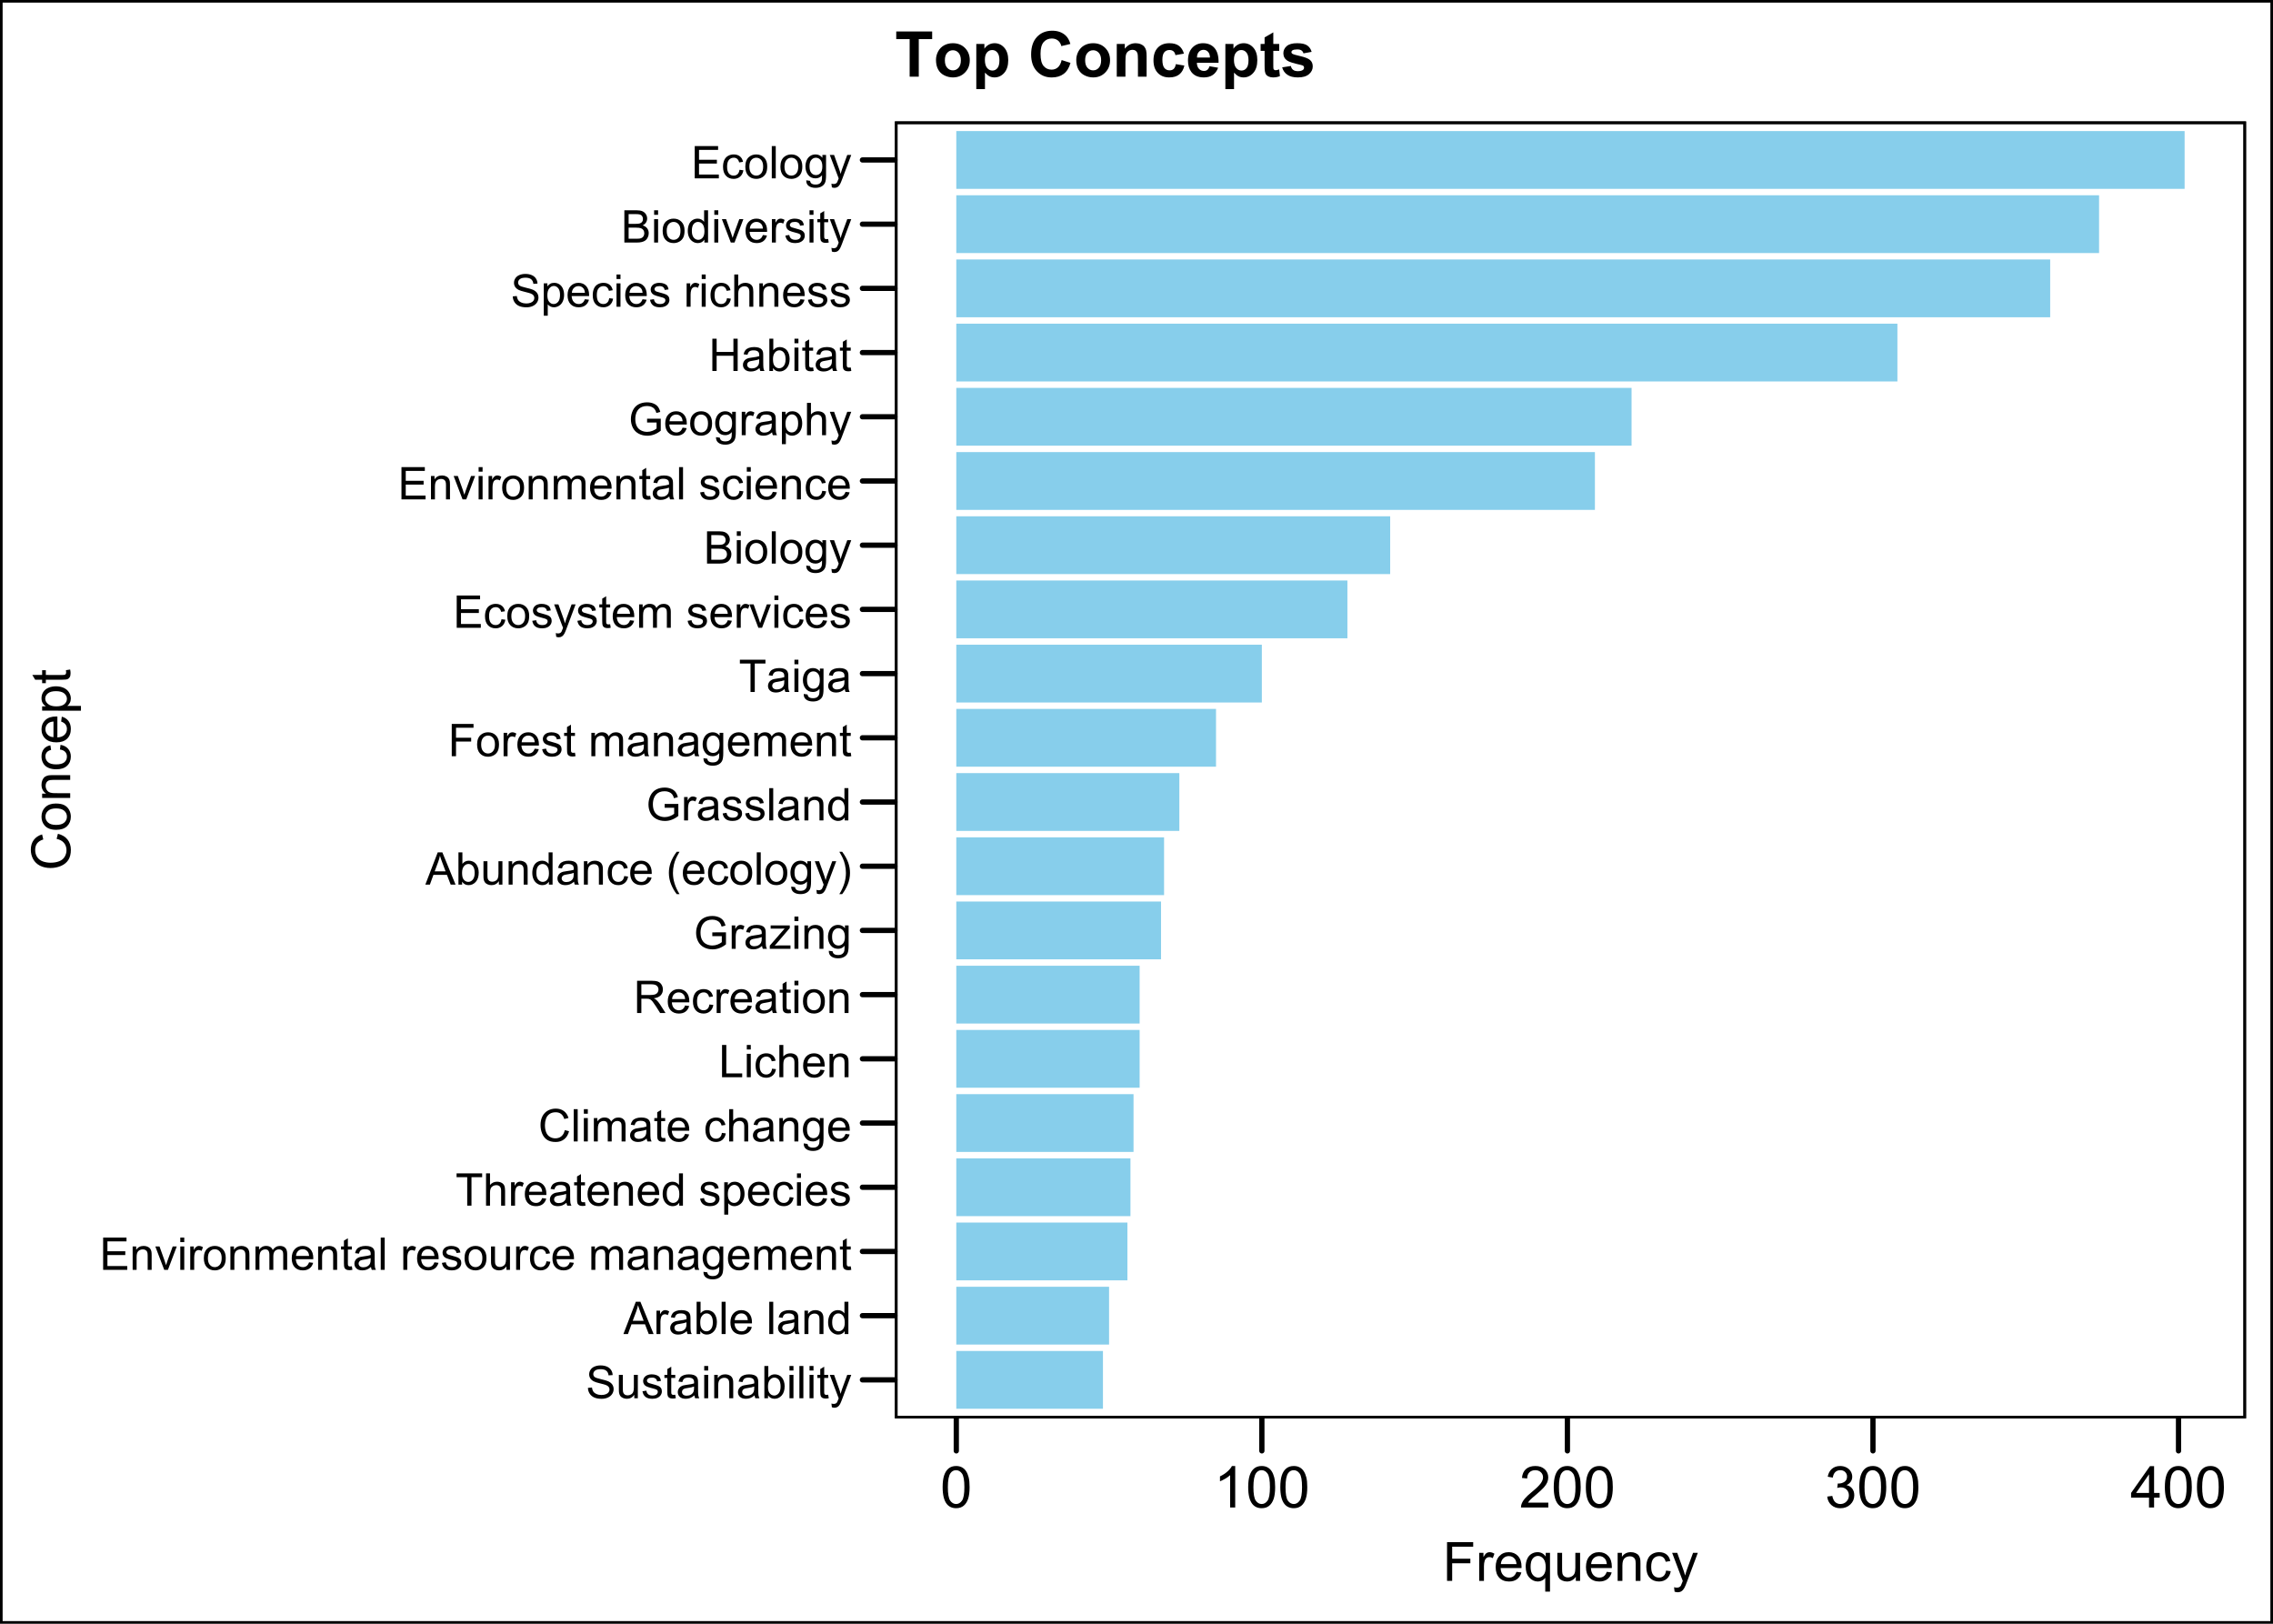 <?xml version="1.0" encoding="UTF-8"?>
<svg xmlns="http://www.w3.org/2000/svg" xmlns:xlink="http://www.w3.org/1999/xlink" width="504" height="360" viewBox="0 0 504 360">
<defs>
<g>
<g id="glyph-0-0">
<path d="M 0.449 -2.301 L 1.344 -2.379 C 1.387 -2.02 1.484 -1.727 1.637 -1.496 C 1.793 -1.266 2.031 -1.082 2.359 -0.941 C 2.684 -0.797 3.051 -0.727 3.457 -0.727 C 3.816 -0.727 4.137 -0.781 4.414 -0.891 C 4.691 -0.996 4.898 -1.145 5.031 -1.332 C 5.168 -1.52 5.234 -1.723 5.234 -1.945 C 5.234 -2.168 5.168 -2.363 5.039 -2.531 C 4.91 -2.699 4.695 -2.84 4.395 -2.953 C 4.203 -3.027 3.777 -3.145 3.121 -3.305 C 2.461 -3.461 2 -3.609 1.738 -3.75 C 1.398 -3.93 1.141 -4.152 0.973 -4.418 C 0.805 -4.684 0.723 -4.98 0.723 -5.309 C 0.723 -5.668 0.824 -6.008 1.031 -6.32 C 1.234 -6.637 1.535 -6.875 1.93 -7.035 C 2.324 -7.199 2.762 -7.281 3.242 -7.281 C 3.773 -7.281 4.242 -7.195 4.645 -7.023 C 5.051 -6.852 5.363 -6.602 5.582 -6.27 C 5.801 -5.938 5.918 -5.562 5.934 -5.141 L 5.023 -5.074 C 4.977 -5.527 4.809 -5.867 4.527 -6.098 C 4.246 -6.328 3.832 -6.445 3.281 -6.445 C 2.707 -6.445 2.289 -6.34 2.027 -6.129 C 1.766 -5.922 1.637 -5.668 1.637 -5.371 C 1.637 -5.113 1.727 -4.902 1.914 -4.734 C 2.098 -4.57 2.574 -4.398 3.344 -4.227 C 4.113 -4.051 4.641 -3.898 4.926 -3.77 C 5.344 -3.578 5.652 -3.336 5.852 -3.039 C 6.047 -2.746 6.148 -2.406 6.148 -2.023 C 6.148 -1.641 6.039 -1.281 5.82 -0.945 C 5.602 -0.609 5.289 -0.348 4.879 -0.16 C 4.473 0.027 4.012 0.121 3.5 0.121 C 2.852 0.121 2.309 0.027 1.871 -0.16 C 1.434 -0.352 1.09 -0.633 0.844 -1.012 C 0.594 -1.391 0.461 -1.82 0.449 -2.301 Z M 0.449 -2.301 "/>
</g>
<g id="glyph-0-1">
<path d="M 4.059 0 L 4.059 -0.762 C 3.652 -0.176 3.105 0.117 2.414 0.117 C 2.105 0.117 1.82 0.059 1.555 -0.059 C 1.289 -0.176 1.094 -0.324 0.965 -0.5 C 0.836 -0.68 0.746 -0.895 0.695 -1.152 C 0.656 -1.324 0.641 -1.598 0.641 -1.973 L 0.641 -5.188 L 1.52 -5.188 L 1.52 -2.309 C 1.52 -1.852 1.535 -1.543 1.57 -1.383 C 1.629 -1.152 1.746 -0.969 1.922 -0.836 C 2.102 -0.707 2.324 -0.641 2.586 -0.641 C 2.852 -0.641 3.098 -0.707 3.328 -0.844 C 3.562 -0.977 3.727 -1.16 3.82 -1.395 C 3.918 -1.625 3.965 -1.965 3.965 -2.406 L 3.965 -5.188 L 4.844 -5.188 L 4.844 0 Z M 4.059 0 "/>
</g>
<g id="glyph-0-2">
<path d="M 0.309 -1.547 L 1.176 -1.684 C 1.227 -1.336 1.363 -1.07 1.586 -0.883 C 1.809 -0.699 2.117 -0.605 2.52 -0.605 C 2.922 -0.605 3.223 -0.688 3.418 -0.852 C 3.613 -1.016 3.711 -1.211 3.711 -1.43 C 3.711 -1.629 3.625 -1.785 3.453 -1.898 C 3.332 -1.977 3.031 -2.078 2.555 -2.195 C 1.91 -2.359 1.461 -2.5 1.215 -2.621 C 0.965 -2.738 0.777 -2.902 0.648 -3.113 C 0.52 -3.324 0.453 -3.555 0.453 -3.809 C 0.453 -4.039 0.508 -4.254 0.613 -4.449 C 0.719 -4.648 0.863 -4.812 1.047 -4.941 C 1.18 -5.043 1.367 -5.129 1.605 -5.199 C 1.84 -5.27 2.094 -5.305 2.363 -5.305 C 2.77 -5.305 3.129 -5.242 3.434 -5.125 C 3.742 -5.008 3.969 -4.852 4.117 -4.652 C 4.262 -4.449 4.363 -4.184 4.418 -3.848 L 3.559 -3.73 C 3.52 -3.996 3.406 -4.207 3.219 -4.355 C 3.031 -4.504 2.77 -4.578 2.426 -4.578 C 2.023 -4.578 1.734 -4.512 1.562 -4.379 C 1.391 -4.246 1.305 -4.09 1.305 -3.91 C 1.305 -3.797 1.34 -3.695 1.41 -3.602 C 1.484 -3.508 1.594 -3.43 1.75 -3.367 C 1.836 -3.336 2.094 -3.262 2.523 -3.145 C 3.145 -2.977 3.578 -2.844 3.824 -2.738 C 4.07 -2.633 4.266 -2.477 4.406 -2.273 C 4.543 -2.074 4.613 -1.824 4.613 -1.523 C 4.613 -1.23 4.527 -0.953 4.359 -0.695 C 4.188 -0.438 3.941 -0.238 3.617 -0.094 C 3.297 0.047 2.93 0.117 2.523 0.117 C 1.852 0.117 1.336 -0.023 0.984 -0.305 C 0.629 -0.582 0.406 -0.996 0.309 -1.547 Z M 0.309 -1.547 "/>
</g>
<g id="glyph-0-3">
<path d="M 2.578 -0.785 L 2.703 -0.008 C 2.457 0.043 2.234 0.07 2.039 0.07 C 1.723 0.07 1.477 0.02 1.297 -0.082 C 1.125 -0.184 1 -0.316 0.93 -0.48 C 0.855 -0.645 0.82 -0.992 0.82 -1.52 L 0.82 -4.5 L 0.176 -4.5 L 0.176 -5.188 L 0.82 -5.188 L 0.82 -6.469 L 1.695 -6.996 L 1.695 -5.188 L 2.578 -5.188 L 2.578 -4.5 L 1.695 -4.5 L 1.695 -1.469 C 1.695 -1.219 1.711 -1.059 1.742 -0.984 C 1.773 -0.914 1.82 -0.859 1.891 -0.816 C 1.961 -0.773 2.062 -0.75 2.191 -0.75 C 2.289 -0.75 2.418 -0.762 2.578 -0.785 Z M 2.578 -0.785 "/>
</g>
<g id="glyph-0-4">
<path d="M 4.043 -0.641 C 3.719 -0.363 3.402 -0.168 3.102 -0.055 C 2.801 0.059 2.48 0.117 2.133 0.117 C 1.562 0.117 1.125 -0.023 0.82 -0.301 C 0.516 -0.578 0.359 -0.934 0.359 -1.367 C 0.359 -1.621 0.418 -1.852 0.535 -2.062 C 0.648 -2.273 0.801 -2.441 0.988 -2.57 C 1.176 -2.695 1.387 -2.793 1.621 -2.855 C 1.793 -2.902 2.055 -2.945 2.402 -2.988 C 3.113 -3.074 3.633 -3.172 3.969 -3.289 C 3.973 -3.41 3.977 -3.488 3.977 -3.52 C 3.977 -3.879 3.891 -4.129 3.727 -4.277 C 3.5 -4.477 3.168 -4.574 2.727 -4.574 C 2.312 -4.574 2.008 -4.504 1.809 -4.359 C 1.613 -4.215 1.465 -3.957 1.371 -3.59 L 0.512 -3.707 C 0.59 -4.074 0.719 -4.371 0.898 -4.598 C 1.078 -4.824 1.336 -4.996 1.676 -5.121 C 2.012 -5.242 2.406 -5.305 2.852 -5.305 C 3.293 -5.305 3.652 -5.25 3.93 -5.148 C 4.207 -5.043 4.41 -4.91 4.539 -4.754 C 4.672 -4.594 4.762 -4.395 4.812 -4.156 C 4.844 -4.004 4.859 -3.734 4.859 -3.344 L 4.859 -2.172 C 4.859 -1.355 4.879 -0.84 4.914 -0.621 C 4.953 -0.406 5.027 -0.199 5.137 0 L 4.219 0 C 4.129 -0.184 4.07 -0.395 4.043 -0.641 M 3.969 -2.602 C 3.652 -2.473 3.172 -2.363 2.535 -2.27 C 2.172 -2.219 1.918 -2.16 1.766 -2.094 C 1.617 -2.031 1.504 -1.934 1.422 -1.809 C 1.34 -1.684 1.297 -1.543 1.297 -1.391 C 1.297 -1.156 1.387 -0.961 1.566 -0.805 C 1.742 -0.648 2 -0.57 2.344 -0.57 C 2.684 -0.57 2.984 -0.645 3.246 -0.793 C 3.512 -0.941 3.703 -1.145 3.828 -1.402 C 3.922 -1.602 3.969 -1.895 3.969 -2.281 Z M 3.969 -2.602 "/>
</g>
<g id="glyph-0-5">
<path d="M 0.664 -6.148 L 0.664 -7.156 L 1.543 -7.156 L 1.543 -6.148 L 0.664 -6.148 M 0.664 0 L 0.664 -5.188 L 1.543 -5.188 L 1.543 0 Z M 0.664 0 "/>
</g>
<g id="glyph-0-6">
<path d="M 0.66 0 L 0.66 -5.188 L 1.449 -5.188 L 1.449 -4.449 C 1.832 -5.02 2.383 -5.305 3.102 -5.305 C 3.414 -5.305 3.699 -5.246 3.961 -5.133 C 4.223 -5.023 4.422 -4.875 4.551 -4.691 C 4.68 -4.512 4.773 -4.293 4.824 -4.043 C 4.855 -3.879 4.875 -3.594 4.875 -3.188 L 4.875 0 L 3.992 0 L 3.992 -3.156 C 3.992 -3.512 3.961 -3.781 3.891 -3.957 C 3.824 -4.137 3.703 -4.277 3.527 -4.383 C 3.355 -4.488 3.148 -4.539 2.914 -4.539 C 2.539 -4.539 2.219 -4.422 1.945 -4.184 C 1.676 -3.945 1.539 -3.496 1.539 -2.832 L 1.539 0 Z M 0.66 0 "/>
</g>
<g id="glyph-0-7">
<path d="M 1.469 0 L 0.656 0 L 0.656 -7.156 L 1.531 -7.156 L 1.531 -4.605 C 1.906 -5.07 2.379 -5.305 2.953 -5.305 C 3.273 -5.305 3.574 -5.238 3.859 -5.109 C 4.145 -4.98 4.379 -4.801 4.562 -4.566 C 4.746 -4.336 4.891 -4.055 4.996 -3.727 C 5.098 -3.398 5.152 -3.047 5.152 -2.672 C 5.152 -1.781 4.93 -1.094 4.492 -0.609 C 4.055 -0.125 3.523 0.117 2.91 0.117 C 2.297 0.117 1.816 -0.137 1.469 -0.648 L 1.469 0 M 1.461 -2.633 C 1.461 -2.012 1.543 -1.562 1.715 -1.285 C 1.992 -0.832 2.363 -0.605 2.836 -0.605 C 3.223 -0.605 3.555 -0.773 3.832 -1.105 C 4.113 -1.441 4.254 -1.938 4.254 -2.598 C 4.254 -3.273 4.117 -3.773 3.852 -4.098 C 3.582 -4.418 3.258 -4.578 2.875 -4.578 C 2.492 -4.578 2.16 -4.414 1.879 -4.078 C 1.602 -3.746 1.461 -3.262 1.461 -2.633 Z M 1.461 -2.633 "/>
</g>
<g id="glyph-0-8">
<path d="M 0.641 0 L 0.641 -7.156 L 1.52 -7.156 L 1.52 0 Z M 0.641 0 "/>
</g>
<g id="glyph-0-9">
<path d="M 0.621 1.996 L 0.523 1.172 C 0.715 1.223 0.883 1.25 1.023 1.25 C 1.219 1.25 1.375 1.219 1.492 1.152 C 1.609 1.086 1.707 0.996 1.781 0.879 C 1.836 0.789 1.926 0.574 2.051 0.227 C 2.066 0.176 2.094 0.105 2.129 0.008 L 0.16 -5.188 L 1.109 -5.188 L 2.188 -2.184 C 2.328 -1.801 2.453 -1.402 2.562 -0.98 C 2.664 -1.387 2.785 -1.777 2.926 -2.164 L 4.031 -5.188 L 4.914 -5.188 L 2.938 0.086 C 2.727 0.656 2.562 1.051 2.445 1.266 C 2.289 1.555 2.109 1.766 1.91 1.902 C 1.707 2.035 1.465 2.105 1.188 2.105 C 1.016 2.105 0.828 2.07 0.621 1.996 Z M 0.621 1.996 "/>
</g>
<g id="glyph-0-10">
<path d="M -0.016 0 L 2.734 -7.156 L 3.754 -7.156 L 6.684 0 L 5.605 0 L 4.77 -2.168 L 1.777 -2.168 L 0.992 0 L -0.016 0 M 2.051 -2.938 L 4.477 -2.938 L 3.73 -4.922 C 3.504 -5.523 3.332 -6.02 3.223 -6.406 C 3.133 -5.945 3.004 -5.492 2.836 -5.039 Z M 2.051 -2.938 "/>
</g>
<g id="glyph-0-11">
<path d="M 0.648 0 L 0.648 -5.188 L 1.441 -5.188 L 1.441 -4.398 C 1.641 -4.766 1.828 -5.008 2 -5.125 C 2.172 -5.242 2.359 -5.305 2.562 -5.305 C 2.859 -5.305 3.16 -5.207 3.469 -5.02 L 3.164 -4.203 C 2.949 -4.332 2.734 -4.395 2.52 -4.395 C 2.328 -4.395 2.156 -4.336 2 -4.223 C 1.848 -4.105 1.738 -3.945 1.676 -3.742 C 1.578 -3.43 1.527 -3.086 1.527 -2.715 L 1.527 0 Z M 0.648 0 "/>
</g>
<g id="glyph-0-12">
<path d="M 4.211 -1.672 L 5.117 -1.559 C 4.973 -1.027 4.707 -0.613 4.32 -0.32 C 3.934 -0.031 3.438 0.117 2.836 0.117 C 2.078 0.117 1.477 -0.117 1.031 -0.582 C 0.59 -1.051 0.367 -1.707 0.367 -2.547 C 0.367 -3.422 0.59 -4.098 1.039 -4.578 C 1.488 -5.062 2.07 -5.305 2.789 -5.305 C 3.48 -5.305 4.047 -5.066 4.488 -4.594 C 4.926 -4.121 5.148 -3.457 5.148 -2.602 C 5.148 -2.551 5.145 -2.473 5.141 -2.367 L 1.273 -2.367 C 1.309 -1.797 1.469 -1.363 1.758 -1.059 C 2.047 -0.758 2.41 -0.605 2.844 -0.605 C 3.164 -0.605 3.438 -0.691 3.668 -0.859 C 3.895 -1.027 4.074 -1.297 4.211 -1.672 M 1.324 -3.09 L 4.219 -3.09 C 4.18 -3.527 4.07 -3.855 3.887 -4.07 C 3.605 -4.41 3.242 -4.578 2.797 -4.578 C 2.395 -4.578 2.055 -4.445 1.781 -4.176 C 1.504 -3.906 1.352 -3.543 1.324 -3.09 Z M 1.324 -3.09 "/>
</g>
<g id="glyph-0-13">
</g>
<g id="glyph-0-14">
<path d="M 4.023 0 L 4.023 -0.656 C 3.695 -0.141 3.211 0.117 2.574 0.117 C 2.16 0.117 1.781 0.004 1.434 -0.227 C 1.086 -0.453 0.816 -0.77 0.629 -1.18 C 0.438 -1.586 0.344 -2.059 0.344 -2.586 C 0.344 -3.105 0.43 -3.574 0.602 -3.996 C 0.773 -4.418 1.031 -4.742 1.375 -4.965 C 1.723 -5.191 2.109 -5.305 2.535 -5.305 C 2.848 -5.305 3.125 -5.238 3.367 -5.105 C 3.613 -4.973 3.812 -4.801 3.965 -4.59 L 3.965 -7.156 L 4.84 -7.156 L 4.84 0 L 4.023 0 M 1.246 -2.586 C 1.246 -1.922 1.387 -1.426 1.664 -1.098 C 1.945 -0.77 2.273 -0.605 2.656 -0.605 C 3.039 -0.605 3.367 -0.762 3.637 -1.078 C 3.902 -1.391 4.039 -1.871 4.039 -2.516 C 4.039 -3.223 3.902 -3.746 3.629 -4.078 C 3.355 -4.41 3.016 -4.574 2.617 -4.574 C 2.227 -4.574 1.898 -4.414 1.637 -4.098 C 1.375 -3.777 1.246 -3.273 1.246 -2.586 Z M 1.246 -2.586 "/>
</g>
<g id="glyph-0-15">
<path d="M 0.789 0 L 0.789 -7.156 L 5.969 -7.156 L 5.969 -6.312 L 1.738 -6.312 L 1.738 -4.121 L 5.699 -4.121 L 5.699 -3.281 L 1.738 -3.281 L 1.738 -0.844 L 6.133 -0.844 L 6.133 0 Z M 0.789 0 "/>
</g>
<g id="glyph-0-16">
<path d="M 2.102 0 L 0.125 -5.188 L 1.055 -5.188 L 2.168 -2.078 C 2.289 -1.746 2.398 -1.398 2.5 -1.035 C 2.578 -1.309 2.688 -1.637 2.828 -2.023 L 3.98 -5.188 L 4.883 -5.188 L 2.922 0 Z M 2.102 0 "/>
</g>
<g id="glyph-0-17">
<path d="M 0.332 -2.594 C 0.332 -3.555 0.598 -4.266 1.133 -4.727 C 1.578 -5.109 2.121 -5.305 2.766 -5.305 C 3.477 -5.305 4.059 -5.07 4.512 -4.602 C 4.965 -4.137 5.191 -3.488 5.191 -2.664 C 5.191 -2 5.09 -1.473 4.891 -1.09 C 4.691 -0.707 4.398 -0.41 4.016 -0.199 C 3.633 0.012 3.215 0.117 2.766 0.117 C 2.039 0.117 1.449 -0.117 1.004 -0.582 C 0.555 -1.047 0.332 -1.719 0.332 -2.594 M 1.234 -2.594 C 1.234 -1.93 1.379 -1.43 1.672 -1.102 C 1.961 -0.77 2.324 -0.605 2.766 -0.605 C 3.199 -0.605 3.562 -0.773 3.852 -1.102 C 4.141 -1.438 4.289 -1.941 4.289 -2.621 C 4.289 -3.262 4.141 -3.75 3.852 -4.078 C 3.559 -4.41 3.195 -4.574 2.766 -4.574 C 2.324 -4.574 1.961 -4.41 1.672 -4.082 C 1.379 -3.754 1.234 -3.258 1.234 -2.594 Z M 1.234 -2.594 "/>
</g>
<g id="glyph-0-18">
<path d="M 0.66 0 L 0.66 -5.188 L 1.445 -5.188 L 1.445 -4.457 C 1.609 -4.711 1.824 -4.918 2.094 -5.07 C 2.363 -5.227 2.672 -5.305 3.016 -5.305 C 3.402 -5.305 3.715 -5.223 3.961 -5.062 C 4.207 -4.902 4.383 -4.68 4.484 -4.395 C 4.891 -5 5.426 -5.305 6.086 -5.305 C 6.598 -5.305 6.992 -5.16 7.27 -4.875 C 7.547 -4.59 7.688 -4.152 7.688 -3.559 L 7.688 0 L 6.812 0 L 6.812 -3.266 C 6.812 -3.617 6.781 -3.871 6.727 -4.027 C 6.668 -4.18 6.566 -4.305 6.414 -4.398 C 6.266 -4.492 6.09 -4.539 5.891 -4.539 C 5.523 -4.539 5.223 -4.418 4.98 -4.176 C 4.738 -3.934 4.617 -3.547 4.617 -3.012 L 4.617 0 L 3.742 0 L 3.742 -3.367 C 3.742 -3.758 3.668 -4.051 3.523 -4.25 C 3.383 -4.441 3.148 -4.539 2.82 -4.539 C 2.574 -4.539 2.348 -4.477 2.137 -4.344 C 1.926 -4.215 1.773 -4.023 1.68 -3.773 C 1.586 -3.523 1.539 -3.164 1.539 -2.691 L 1.539 0 Z M 0.66 0 "/>
</g>
<g id="glyph-0-19">
<path d="M 4.043 -1.898 L 4.906 -1.789 C 4.812 -1.191 4.57 -0.727 4.184 -0.387 C 3.793 -0.051 3.316 0.117 2.75 0.117 C 2.039 0.117 1.469 -0.113 1.039 -0.578 C 0.605 -1.043 0.391 -1.707 0.391 -2.574 C 0.391 -3.133 0.484 -3.625 0.668 -4.043 C 0.855 -4.461 1.137 -4.777 1.516 -4.988 C 1.895 -5.199 2.309 -5.305 2.754 -5.305 C 3.316 -5.305 3.777 -5.16 4.137 -4.875 C 4.492 -4.59 4.723 -4.188 4.824 -3.664 L 3.969 -3.531 C 3.887 -3.879 3.746 -4.141 3.539 -4.316 C 3.332 -4.492 3.082 -4.578 2.789 -4.578 C 2.344 -4.578 1.984 -4.422 1.711 -4.105 C 1.434 -3.785 1.293 -3.285 1.293 -2.598 C 1.293 -1.902 1.426 -1.395 1.695 -1.078 C 1.961 -0.762 2.309 -0.605 2.738 -0.605 C 3.086 -0.605 3.371 -0.711 3.602 -0.922 C 3.836 -1.133 3.98 -1.461 4.043 -1.898 Z M 4.043 -1.898 "/>
</g>
<g id="glyph-0-20">
<path d="M 0.5 0.43 L 1.352 0.555 C 1.387 0.82 1.488 1.012 1.648 1.133 C 1.867 1.297 2.168 1.375 2.543 1.375 C 2.949 1.375 3.266 1.297 3.484 1.133 C 3.707 0.969 3.859 0.742 3.938 0.449 C 3.98 0.27 4.004 -0.105 4 -0.68 C 3.613 -0.227 3.137 0 2.562 0 C 1.852 0 1.297 -0.258 0.906 -0.773 C 0.516 -1.285 0.32 -1.902 0.32 -2.621 C 0.32 -3.117 0.41 -3.574 0.59 -3.992 C 0.77 -4.41 1.031 -4.734 1.371 -4.961 C 1.711 -5.188 2.109 -5.305 2.57 -5.305 C 3.18 -5.305 3.684 -5.055 4.082 -4.562 L 4.082 -5.188 L 4.891 -5.188 L 4.891 -0.703 C 4.891 0.105 4.809 0.676 4.645 1.012 C 4.48 1.352 4.223 1.617 3.863 1.812 C 3.508 2.008 3.07 2.105 2.547 2.105 C 1.93 2.105 1.43 1.965 1.051 1.688 C 0.668 1.41 0.484 0.988 0.5 0.43 M 1.227 -2.688 C 1.227 -2.004 1.359 -1.508 1.633 -1.195 C 1.902 -0.883 2.238 -0.727 2.648 -0.727 C 3.051 -0.727 3.391 -0.883 3.664 -1.195 C 3.934 -1.504 4.07 -1.992 4.07 -2.656 C 4.07 -3.289 3.93 -3.77 3.648 -4.094 C 3.367 -4.414 3.027 -4.574 2.633 -4.574 C 2.242 -4.574 1.91 -4.418 1.637 -4.098 C 1.363 -3.781 1.227 -3.312 1.227 -2.688 Z M 1.227 -2.688 "/>
</g>
<g id="glyph-0-21">
<path d="M 2.594 0 L 2.594 -6.312 L 0.234 -6.312 L 0.234 -7.156 L 5.906 -7.156 L 5.906 -6.312 L 3.539 -6.312 L 3.539 0 Z M 2.594 0 "/>
</g>
<g id="glyph-0-22">
<path d="M 0.66 0 L 0.66 -7.156 L 1.539 -7.156 L 1.539 -4.59 C 1.949 -5.066 2.465 -5.305 3.09 -5.305 C 3.477 -5.305 3.809 -5.227 4.094 -5.074 C 4.375 -4.926 4.578 -4.715 4.699 -4.449 C 4.82 -4.18 4.883 -3.793 4.883 -3.285 L 4.883 0 L 4.004 0 L 4.004 -3.285 C 4.004 -3.727 3.91 -4.047 3.719 -4.246 C 3.527 -4.445 3.258 -4.547 2.91 -4.547 C 2.648 -4.547 2.406 -4.477 2.176 -4.344 C 1.945 -4.207 1.781 -4.023 1.684 -3.793 C 1.586 -3.562 1.539 -3.242 1.539 -2.836 L 1.539 0 Z M 0.66 0 "/>
</g>
<g id="glyph-0-23">
<path d="M 0.66 1.988 L 0.66 -5.188 L 1.461 -5.188 L 1.461 -4.512 C 1.648 -4.773 1.863 -4.973 2.102 -5.105 C 2.336 -5.238 2.625 -5.305 2.965 -5.305 C 3.406 -5.305 3.797 -5.188 4.137 -4.961 C 4.473 -4.734 4.73 -4.41 4.902 -3.996 C 5.074 -3.582 5.16 -3.125 5.16 -2.633 C 5.16 -2.102 5.066 -1.625 4.875 -1.199 C 4.684 -0.773 4.41 -0.449 4.047 -0.223 C 3.684 0.004 3.301 0.117 2.898 0.117 C 2.609 0.117 2.344 0.055 2.113 -0.07 C 1.879 -0.191 1.688 -0.348 1.539 -0.539 L 1.539 1.988 L 0.66 1.988 M 1.453 -2.562 C 1.453 -1.895 1.59 -1.402 1.859 -1.086 C 2.129 -0.766 2.457 -0.605 2.844 -0.605 C 3.234 -0.605 3.566 -0.77 3.844 -1.102 C 4.125 -1.43 4.262 -1.945 4.262 -2.637 C 4.262 -3.297 4.125 -3.793 3.855 -4.121 C 3.582 -4.449 3.258 -4.613 2.883 -4.613 C 2.508 -4.613 2.176 -4.438 1.887 -4.09 C 1.598 -3.738 1.453 -3.23 1.453 -2.562 Z M 1.453 -2.562 "/>
</g>
<g id="glyph-0-24">
<path d="M 5.879 -2.508 L 6.828 -2.27 C 6.629 -1.492 6.27 -0.898 5.754 -0.492 C 5.238 -0.082 4.609 0.121 3.863 0.121 C 3.09 0.121 2.465 -0.035 1.98 -0.348 C 1.496 -0.664 1.129 -1.117 0.875 -1.715 C 0.625 -2.309 0.496 -2.949 0.5 -3.633 C 0.496 -4.379 0.641 -5.027 0.926 -5.582 C 1.211 -6.137 1.617 -6.559 2.141 -6.848 C 2.668 -7.137 3.246 -7.281 3.875 -7.281 C 4.594 -7.281 5.195 -7.098 5.684 -6.734 C 6.172 -6.367 6.512 -5.855 6.703 -5.195 L 5.773 -4.977 C 5.605 -5.496 5.363 -5.875 5.047 -6.113 C 4.734 -6.352 4.336 -6.469 3.859 -6.469 C 3.309 -6.469 2.848 -6.336 2.477 -6.074 C 2.109 -5.812 1.848 -5.457 1.699 -5.012 C 1.551 -4.566 1.477 -4.109 1.477 -3.637 C 1.477 -3.027 1.562 -2.496 1.742 -2.043 C 1.918 -1.59 2.195 -1.25 2.57 -1.023 C 2.941 -0.801 3.348 -0.688 3.785 -0.688 C 4.316 -0.688 4.766 -0.84 5.133 -1.148 C 5.5 -1.453 5.75 -1.906 5.879 -2.508 Z M 5.879 -2.508 "/>
</g>
<g id="glyph-0-25">
<path d="M 0.734 0 L 0.734 -7.156 L 1.68 -7.156 L 1.68 -0.844 L 5.203 -0.844 L 5.203 0 Z M 0.734 0 "/>
</g>
<g id="glyph-0-26">
<path d="M 0.785 0 L 0.785 -7.156 L 3.961 -7.156 C 4.598 -7.156 5.082 -7.094 5.414 -6.965 C 5.746 -6.836 6.012 -6.609 6.211 -6.285 C 6.41 -5.957 6.508 -5.598 6.508 -5.203 C 6.508 -4.695 6.344 -4.27 6.016 -3.922 C 5.688 -3.574 5.18 -3.352 4.492 -3.258 C 4.742 -3.137 4.934 -3.016 5.062 -2.898 C 5.34 -2.648 5.602 -2.328 5.852 -1.949 L 7.094 0 L 5.902 0 L 4.957 -1.488 C 4.68 -1.918 4.453 -2.246 4.273 -2.477 C 4.094 -2.703 3.934 -2.863 3.793 -2.953 C 3.648 -3.047 3.508 -3.109 3.359 -3.145 C 3.25 -3.168 3.078 -3.18 2.832 -3.18 L 1.734 -3.18 L 1.734 0 L 0.785 0 M 1.734 -4 L 3.77 -4 C 4.203 -4 4.539 -4.043 4.785 -4.133 C 5.031 -4.223 5.215 -4.367 5.344 -4.562 C 5.469 -4.762 5.531 -4.973 5.531 -5.203 C 5.531 -5.543 5.41 -5.82 5.164 -6.039 C 4.918 -6.258 4.531 -6.367 4 -6.367 L 1.734 -6.367 Z M 1.734 -4 "/>
</g>
<g id="glyph-0-27">
<path d="M 4.121 -2.809 L 4.121 -3.648 L 7.152 -3.652 L 7.152 -0.996 C 6.688 -0.625 6.207 -0.348 5.711 -0.16 C 5.219 0.027 4.711 0.121 4.188 0.121 C 3.484 0.121 2.848 -0.027 2.273 -0.328 C 1.699 -0.629 1.266 -1.066 0.973 -1.637 C 0.68 -2.207 0.531 -2.844 0.531 -3.547 C 0.531 -4.242 0.68 -4.891 0.969 -5.496 C 1.262 -6.098 1.68 -6.547 2.227 -6.84 C 2.773 -7.133 3.402 -7.281 4.117 -7.281 C 4.633 -7.281 5.102 -7.195 5.52 -7.027 C 5.938 -6.859 6.266 -6.629 6.504 -6.328 C 6.742 -6.027 6.922 -5.637 7.047 -5.156 L 6.191 -4.922 C 6.086 -5.285 5.949 -5.574 5.789 -5.781 C 5.633 -5.988 5.402 -6.156 5.109 -6.281 C 4.812 -6.406 4.484 -6.469 4.121 -6.469 C 3.688 -6.469 3.312 -6.402 3 -6.273 C 2.684 -6.141 2.426 -5.969 2.234 -5.75 C 2.039 -5.539 1.891 -5.301 1.781 -5.043 C 1.602 -4.602 1.508 -4.121 1.508 -3.602 C 1.508 -2.965 1.617 -2.43 1.84 -2 C 2.059 -1.57 2.379 -1.254 2.797 -1.047 C 3.219 -0.836 3.664 -0.734 4.137 -0.734 C 4.547 -0.734 4.945 -0.812 5.336 -0.969 C 5.727 -1.129 6.023 -1.297 6.227 -1.477 L 6.227 -2.809 Z M 4.121 -2.809 "/>
</g>
<g id="glyph-0-28">
<path d="M 0.195 0 L 0.195 -0.711 L 3.496 -4.5 C 3.121 -4.484 2.793 -4.473 2.504 -4.473 L 0.391 -4.473 L 0.391 -5.188 L 4.629 -5.188 L 4.629 -4.605 L 1.82 -1.312 L 1.281 -0.711 C 1.672 -0.742 2.043 -0.758 2.387 -0.758 L 4.785 -0.758 L 4.785 0 Z M 0.195 0 "/>
</g>
<g id="glyph-0-29">
<path d="M 2.34 2.105 C 1.855 1.492 1.445 0.777 1.109 -0.043 C 0.773 -0.863 0.605 -1.715 0.605 -2.594 C 0.605 -3.367 0.73 -4.109 0.98 -4.82 C 1.273 -5.645 1.727 -6.465 2.34 -7.281 L 2.969 -7.281 C 2.574 -6.602 2.312 -6.121 2.188 -5.828 C 1.988 -5.383 1.832 -4.91 1.719 -4.422 C 1.578 -3.816 1.508 -3.203 1.508 -2.586 C 1.508 -1.023 1.996 0.543 2.969 2.105 Z M 2.34 2.105 "/>
</g>
<g id="glyph-0-30">
<path d="M 1.234 2.105 L 0.605 2.105 C 1.578 0.543 2.066 -1.023 2.066 -2.586 C 2.066 -3.199 1.996 -3.809 1.855 -4.41 C 1.746 -4.898 1.59 -5.367 1.391 -5.816 C 1.266 -6.109 1.004 -6.598 0.605 -7.281 L 1.234 -7.281 C 1.848 -6.465 2.301 -5.645 2.594 -4.82 C 2.844 -4.109 2.969 -3.367 2.969 -2.594 C 2.969 -1.715 2.801 -0.863 2.465 -0.043 C 2.125 0.777 1.719 1.492 1.234 2.105 Z M 1.234 2.105 "/>
</g>
<g id="glyph-0-31">
<path d="M 0.82 0 L 0.82 -7.156 L 5.648 -7.156 L 5.648 -6.312 L 1.766 -6.312 L 1.766 -4.098 L 5.125 -4.098 L 5.125 -3.25 L 1.766 -3.25 L 1.766 0 Z M 0.82 0 "/>
</g>
<g id="glyph-0-32">
<path d="M 0.734 0 L 0.734 -7.156 L 3.418 -7.156 C 3.965 -7.156 4.402 -7.086 4.734 -6.941 C 5.062 -6.797 5.324 -6.574 5.512 -6.273 C 5.699 -5.973 5.789 -5.656 5.789 -5.328 C 5.789 -5.02 5.707 -4.734 5.543 -4.461 C 5.375 -4.191 5.125 -3.973 4.789 -3.809 C 5.223 -3.68 5.555 -3.465 5.789 -3.16 C 6.02 -2.852 6.137 -2.492 6.137 -2.074 C 6.137 -1.738 6.066 -1.43 5.926 -1.141 C 5.785 -0.852 5.609 -0.629 5.398 -0.473 C 5.191 -0.316 4.93 -0.199 4.617 -0.121 C 4.301 -0.039 3.918 0 3.461 0 L 0.734 0 M 1.68 -4.148 L 3.227 -4.148 C 3.648 -4.148 3.949 -4.18 4.133 -4.234 C 4.371 -4.305 4.555 -4.422 4.676 -4.59 C 4.797 -4.758 4.859 -4.965 4.859 -5.215 C 4.859 -5.453 4.801 -5.66 4.688 -5.844 C 4.574 -6.023 4.41 -6.148 4.199 -6.215 C 3.988 -6.281 3.625 -6.312 3.109 -6.312 L 1.68 -6.312 L 1.68 -4.148 M 1.68 -0.844 L 3.461 -0.844 C 3.77 -0.844 3.984 -0.855 4.105 -0.879 C 4.324 -0.918 4.508 -0.984 4.652 -1.074 C 4.801 -1.164 4.922 -1.297 5.016 -1.473 C 5.109 -1.645 5.156 -1.848 5.156 -2.074 C 5.156 -2.344 5.086 -2.574 4.953 -2.77 C 4.812 -2.969 4.625 -3.105 4.383 -3.188 C 4.141 -3.266 3.789 -3.305 3.336 -3.305 L 1.68 -3.305 Z M 1.68 -0.844 "/>
</g>
<g id="glyph-0-33">
<path d="M 0.801 0 L 0.801 -7.156 L 1.75 -7.156 L 1.75 -4.219 L 5.469 -4.219 L 5.469 -7.156 L 6.414 -7.156 L 6.414 0 L 5.469 0 L 5.469 -3.375 L 1.75 -3.375 L 1.75 0 Z M 0.801 0 "/>
</g>
<g id="glyph-1-0">
<path d="M 0.531 -4.52 C 0.531 -5.602 0.645 -6.473 0.867 -7.133 C 1.09 -7.793 1.418 -8.305 1.859 -8.664 C 2.301 -9.02 2.852 -9.199 3.52 -9.199 C 4.012 -9.199 4.441 -9.102 4.812 -8.902 C 5.184 -8.707 5.488 -8.418 5.73 -8.047 C 5.973 -7.676 6.164 -7.219 6.301 -6.684 C 6.438 -6.148 6.508 -5.426 6.508 -4.52 C 6.508 -3.445 6.395 -2.574 6.176 -1.914 C 5.953 -1.254 5.625 -0.746 5.184 -0.383 C 4.746 -0.023 4.191 0.156 3.52 0.156 C 2.637 0.156 1.941 -0.16 1.438 -0.793 C 0.832 -1.555 0.531 -2.797 0.531 -4.52 M 1.688 -4.52 C 1.688 -3.016 1.863 -2.012 2.215 -1.516 C 2.566 -1.02 3.004 -0.77 3.52 -0.77 C 4.035 -0.77 4.469 -1.02 4.82 -1.52 C 5.176 -2.02 5.352 -3.02 5.352 -4.52 C 5.352 -6.027 5.176 -7.027 4.82 -7.523 C 4.469 -8.02 4.031 -8.27 3.508 -8.27 C 2.988 -8.27 2.578 -8.051 2.27 -7.613 C 1.883 -7.055 1.688 -6.023 1.688 -4.52 Z M 1.688 -4.52 "/>
</g>
<g id="glyph-1-1">
<path d="M 4.77 0 L 3.645 0 L 3.645 -7.168 C 3.371 -6.91 3.02 -6.652 2.578 -6.395 C 2.137 -6.137 1.742 -5.941 1.395 -5.812 L 1.395 -6.898 C 2.023 -7.195 2.574 -7.555 3.043 -7.977 C 3.516 -8.395 3.848 -8.805 4.043 -9.199 L 4.77 -9.199 Z M 4.77 0 "/>
</g>
<g id="glyph-1-2">
<path d="M 6.445 -1.082 L 6.445 0 L 0.387 0 C 0.379 -0.27 0.422 -0.531 0.52 -0.781 C 0.672 -1.195 0.918 -1.602 1.258 -2 C 1.598 -2.398 2.09 -2.863 2.73 -3.387 C 3.727 -4.203 4.398 -4.852 4.75 -5.328 C 5.102 -5.805 5.273 -6.258 5.273 -6.68 C 5.273 -7.129 5.117 -7.504 4.797 -7.809 C 4.477 -8.117 4.062 -8.27 3.551 -8.27 C 3.008 -8.27 2.574 -8.105 2.25 -7.781 C 1.926 -7.457 1.762 -7.008 1.758 -6.43 L 0.602 -6.551 C 0.68 -7.414 0.977 -8.07 1.492 -8.523 C 2.012 -8.973 2.703 -9.199 3.574 -9.199 C 4.453 -9.199 5.148 -8.957 5.664 -8.469 C 6.176 -7.98 6.43 -7.379 6.43 -6.656 C 6.43 -6.289 6.355 -5.93 6.207 -5.574 C 6.055 -5.223 5.809 -4.848 5.461 -4.457 C 5.113 -4.066 4.535 -3.527 3.727 -2.844 C 3.051 -2.277 2.617 -1.895 2.426 -1.691 C 2.234 -1.488 2.074 -1.285 1.949 -1.082 Z M 6.445 -1.082 "/>
</g>
<g id="glyph-1-3">
<path d="M 0.539 -2.418 L 1.664 -2.57 C 1.793 -1.93 2.012 -1.473 2.32 -1.191 C 2.633 -0.91 3.012 -0.77 3.457 -0.77 C 3.984 -0.77 4.434 -0.953 4.797 -1.32 C 5.16 -1.684 5.344 -2.141 5.344 -2.68 C 5.344 -3.199 5.176 -3.625 4.836 -3.961 C 4.5 -4.293 4.07 -4.461 3.551 -4.461 C 3.336 -4.461 3.074 -4.422 2.758 -4.336 L 2.883 -5.324 C 2.957 -5.316 3.016 -5.312 3.062 -5.312 C 3.543 -5.312 3.973 -5.438 4.355 -5.688 C 4.738 -5.938 4.93 -6.324 4.93 -6.844 C 4.93 -7.258 4.793 -7.598 4.512 -7.867 C 4.234 -8.141 3.871 -8.273 3.43 -8.273 C 2.992 -8.273 2.629 -8.137 2.336 -7.863 C 2.047 -7.586 1.859 -7.176 1.773 -6.625 L 0.648 -6.824 C 0.789 -7.578 1.102 -8.164 1.586 -8.578 C 2.074 -8.992 2.68 -9.199 3.406 -9.199 C 3.906 -9.199 4.367 -9.094 4.789 -8.879 C 5.207 -8.664 5.531 -8.371 5.754 -8 C 5.977 -7.629 6.086 -7.234 6.086 -6.82 C 6.086 -6.422 5.98 -6.062 5.77 -5.738 C 5.555 -5.414 5.242 -5.152 4.824 -4.961 C 5.367 -4.836 5.789 -4.578 6.086 -4.184 C 6.387 -3.789 6.539 -3.297 6.539 -2.707 C 6.539 -1.906 6.246 -1.227 5.664 -0.672 C 5.078 -0.117 4.34 0.164 3.449 0.164 C 2.645 0.164 1.977 -0.078 1.445 -0.555 C 0.914 -1.035 0.613 -1.656 0.539 -2.418 Z M 0.539 -2.418 "/>
</g>
<g id="glyph-1-4">
<path d="M 4.137 0 L 4.137 -2.195 L 0.164 -2.195 L 0.164 -3.227 L 4.344 -9.164 L 5.262 -9.164 L 5.262 -3.227 L 6.5 -3.227 L 6.5 -2.195 L 5.262 -2.195 L 5.262 0 L 4.137 0 M 4.137 -3.227 L 4.137 -7.355 L 1.27 -3.227 Z M 4.137 -3.227 "/>
</g>
<g id="glyph-2-0">
<path d="M 0.984 0 L 0.984 -8.59 L 6.781 -8.59 L 6.781 -7.578 L 2.121 -7.578 L 2.121 -4.914 L 6.152 -4.914 L 6.152 -3.902 L 2.121 -3.902 L 2.121 0 Z M 0.984 0 "/>
</g>
<g id="glyph-2-1">
<path d="M 0.781 0 L 0.781 -6.223 L 1.727 -6.223 L 1.727 -5.281 C 1.969 -5.719 2.195 -6.012 2.398 -6.152 C 2.605 -6.293 2.828 -6.363 3.078 -6.363 C 3.43 -6.363 3.793 -6.25 4.16 -6.023 L 3.797 -5.047 C 3.539 -5.195 3.281 -5.273 3.023 -5.273 C 2.793 -5.273 2.586 -5.203 2.402 -5.066 C 2.219 -4.926 2.086 -4.734 2.008 -4.488 C 1.891 -4.113 1.836 -3.703 1.836 -3.258 L 1.836 0 Z M 0.781 0 "/>
</g>
<g id="glyph-2-2">
<path d="M 5.051 -2.004 L 6.141 -1.867 C 5.969 -1.23 5.648 -0.738 5.188 -0.387 C 4.719 -0.035 4.125 0.141 3.406 0.141 C 2.492 0.141 1.773 -0.141 1.238 -0.699 C 0.707 -1.262 0.438 -2.047 0.438 -3.059 C 0.438 -4.105 0.711 -4.918 1.25 -5.496 C 1.789 -6.074 2.484 -6.363 3.344 -6.363 C 4.18 -6.363 4.859 -6.078 5.383 -5.516 C 5.914 -4.945 6.176 -4.148 6.176 -3.125 C 6.176 -3.059 6.172 -2.965 6.172 -2.844 L 1.531 -2.844 C 1.566 -2.156 1.762 -1.633 2.109 -1.273 C 2.457 -0.906 2.891 -0.727 3.41 -0.727 C 3.797 -0.727 4.125 -0.828 4.398 -1.031 C 4.672 -1.234 4.891 -1.559 5.051 -2.004 M 1.586 -3.711 L 5.062 -3.711 C 5.016 -4.23 4.883 -4.625 4.664 -4.887 C 4.328 -5.293 3.891 -5.496 3.359 -5.496 C 2.871 -5.496 2.465 -5.332 2.137 -5.008 C 1.805 -4.684 1.625 -4.25 1.586 -3.711 Z M 1.586 -3.711 "/>
</g>
<g id="glyph-2-3">
<path d="M 4.758 2.383 L 4.758 -0.664 C 4.594 -0.43 4.363 -0.238 4.07 -0.086 C 3.773 0.062 3.461 0.141 3.129 0.141 C 2.391 0.141 1.754 -0.156 1.223 -0.742 C 0.688 -1.332 0.422 -2.145 0.422 -3.172 C 0.422 -3.793 0.531 -4.355 0.746 -4.852 C 0.965 -5.348 1.277 -5.723 1.691 -5.98 C 2.102 -6.234 2.555 -6.363 3.047 -6.363 C 3.816 -6.363 4.422 -6.039 4.863 -5.391 L 4.863 -6.223 L 5.812 -6.223 L 5.812 2.383 L 4.758 2.383 M 1.508 -3.129 C 1.508 -2.328 1.672 -1.727 2.008 -1.328 C 2.344 -0.926 2.746 -0.727 3.219 -0.727 C 3.664 -0.727 4.051 -0.918 4.375 -1.297 C 4.699 -1.68 4.863 -2.258 4.863 -3.035 C 4.863 -3.863 4.691 -4.484 4.352 -4.906 C 4.008 -5.32 3.605 -5.531 3.148 -5.531 C 2.688 -5.531 2.301 -5.336 1.984 -4.949 C 1.664 -4.559 1.508 -3.953 1.508 -3.129 Z M 1.508 -3.129 "/>
</g>
<g id="glyph-2-4">
<path d="M 4.867 0 L 4.867 -0.914 C 4.383 -0.211 3.727 0.141 2.895 0.141 C 2.527 0.141 2.184 0.07 1.867 -0.07 C 1.547 -0.211 1.312 -0.387 1.156 -0.602 C 1.004 -0.812 0.895 -1.074 0.832 -1.383 C 0.789 -1.59 0.766 -1.918 0.766 -2.367 L 0.766 -6.223 L 1.82 -6.223 L 1.82 -2.773 C 1.82 -2.219 1.844 -1.848 1.887 -1.656 C 1.953 -1.379 2.094 -1.164 2.309 -1.004 C 2.523 -0.848 2.789 -0.766 3.105 -0.766 C 3.422 -0.766 3.719 -0.848 3.996 -1.012 C 4.273 -1.172 4.469 -1.395 4.586 -1.672 C 4.699 -1.953 4.758 -2.355 4.758 -2.891 L 4.758 -6.223 L 5.812 -6.223 L 5.812 0 Z M 4.867 0 "/>
</g>
<g id="glyph-2-5">
<path d="M 0.789 0 L 0.789 -6.223 L 1.742 -6.223 L 1.742 -5.336 C 2.195 -6.02 2.855 -6.363 3.719 -6.363 C 4.094 -6.363 4.441 -6.297 4.754 -6.16 C 5.07 -6.027 5.305 -5.848 5.461 -5.633 C 5.617 -5.41 5.727 -5.152 5.789 -4.852 C 5.828 -4.656 5.848 -4.312 5.848 -3.828 L 5.848 0 L 4.793 0 L 4.793 -3.785 C 4.793 -4.215 4.75 -4.535 4.672 -4.75 C 4.586 -4.961 4.441 -5.133 4.234 -5.258 C 4.023 -5.387 3.781 -5.449 3.5 -5.449 C 3.047 -5.449 2.66 -5.305 2.336 -5.023 C 2.008 -4.734 1.844 -4.195 1.844 -3.398 L 1.844 0 Z M 0.789 0 "/>
</g>
<g id="glyph-2-6">
<path d="M 4.852 -2.281 L 5.891 -2.145 C 5.773 -1.43 5.484 -0.871 5.02 -0.465 C 4.551 -0.062 3.977 0.141 3.297 0.141 C 2.445 0.141 1.762 -0.137 1.246 -0.695 C 0.727 -1.25 0.469 -2.047 0.469 -3.086 C 0.469 -3.758 0.578 -4.348 0.805 -4.852 C 1.023 -5.355 1.363 -5.734 1.82 -5.984 C 2.273 -6.238 2.77 -6.363 3.305 -6.363 C 3.98 -6.363 4.531 -6.191 4.961 -5.852 C 5.391 -5.508 5.668 -5.023 5.789 -4.395 L 4.766 -4.234 C 4.664 -4.652 4.492 -4.969 4.246 -5.18 C 3.996 -5.391 3.695 -5.496 3.344 -5.496 C 2.812 -5.496 2.383 -5.305 2.051 -4.926 C 1.719 -4.543 1.555 -3.941 1.555 -3.117 C 1.555 -2.281 1.711 -1.672 2.031 -1.297 C 2.352 -0.918 2.77 -0.727 3.289 -0.727 C 3.699 -0.727 4.047 -0.852 4.324 -1.109 C 4.602 -1.359 4.777 -1.75 4.852 -2.281 Z M 4.852 -2.281 "/>
</g>
<g id="glyph-2-7">
<path d="M 0.742 2.398 L 0.625 1.406 C 0.855 1.469 1.059 1.5 1.23 1.5 C 1.465 1.5 1.652 1.461 1.793 1.383 C 1.934 1.305 2.047 1.195 2.141 1.055 C 2.203 0.949 2.312 0.688 2.461 0.27 C 2.48 0.211 2.512 0.125 2.555 0.012 L 0.195 -6.223 L 1.328 -6.223 L 2.625 -2.617 C 2.793 -2.164 2.941 -1.68 3.078 -1.18 C 3.195 -1.66 3.34 -2.133 3.508 -2.594 L 4.84 -6.223 L 5.895 -6.223 L 3.527 0.105 C 3.273 0.789 3.078 1.258 2.938 1.516 C 2.746 1.863 2.531 2.121 2.289 2.281 C 2.047 2.445 1.758 2.523 1.422 2.523 C 1.219 2.523 0.992 2.48 0.742 2.398 Z M 0.742 2.398 "/>
</g>
<g id="glyph-3-0">
<path d="M -3.012 -7.055 L -2.723 -8.191 C -1.789 -7.953 -1.078 -7.523 -0.59 -6.906 C -0.098 -6.285 0.148 -5.527 0.148 -4.633 C 0.148 -3.711 -0.043 -2.957 -0.418 -2.375 C -0.797 -1.797 -1.344 -1.355 -2.055 -1.051 C -2.77 -0.75 -3.539 -0.598 -4.359 -0.598 C -5.254 -0.598 -6.035 -0.77 -6.699 -1.109 C -7.367 -1.453 -7.871 -1.938 -8.219 -2.57 C -8.562 -3.199 -8.734 -3.895 -8.734 -4.652 C -8.734 -5.512 -8.516 -6.234 -8.078 -6.82 C -7.641 -7.406 -7.027 -7.812 -6.234 -8.047 L -5.969 -6.926 C -6.594 -6.727 -7.051 -6.438 -7.336 -6.059 C -7.621 -5.68 -7.766 -5.203 -7.766 -4.629 C -7.766 -3.969 -7.605 -3.418 -7.289 -2.973 C -6.973 -2.531 -6.547 -2.219 -6.016 -2.039 C -5.48 -1.859 -4.93 -1.77 -4.367 -1.77 C -3.633 -1.77 -2.996 -1.875 -2.453 -2.09 C -1.906 -2.301 -1.5 -2.633 -1.23 -3.082 C -0.961 -3.531 -0.824 -4.016 -0.824 -4.539 C -0.824 -5.176 -1.008 -5.715 -1.375 -6.156 C -1.742 -6.598 -2.289 -6.898 -3.012 -7.055 Z M -3.012 -7.055 "/>
</g>
<g id="glyph-3-1">
<path d="M -3.109 -0.398 C -4.262 -0.398 -5.117 -0.719 -5.672 -1.359 C -6.133 -1.895 -6.363 -2.547 -6.363 -3.316 C -6.363 -4.172 -6.082 -4.871 -5.523 -5.414 C -4.961 -5.957 -4.188 -6.227 -3.199 -6.227 C -2.398 -6.227 -1.77 -6.109 -1.309 -5.867 C -0.852 -5.629 -0.492 -5.277 -0.238 -4.82 C 0.012 -4.359 0.141 -3.859 0.141 -3.316 C 0.141 -2.445 -0.141 -1.742 -0.695 -1.203 C -1.254 -0.668 -2.059 -0.398 -3.109 -0.398 M -3.109 -1.484 C -2.312 -1.484 -1.719 -1.656 -1.32 -2.004 C -0.926 -2.352 -0.727 -2.789 -0.727 -3.316 C -0.727 -3.84 -0.926 -4.273 -1.324 -4.625 C -1.723 -4.969 -2.328 -5.145 -3.145 -5.145 C -3.914 -5.145 -4.5 -4.969 -4.895 -4.621 C -5.293 -4.27 -5.492 -3.836 -5.492 -3.316 C -5.492 -2.789 -5.293 -2.352 -4.898 -2.004 C -4.504 -1.656 -3.906 -1.484 -3.109 -1.484 Z M -3.109 -1.484 "/>
</g>
<g id="glyph-3-2">
<path d="M 0 -0.789 L -6.223 -0.793 L -6.223 -1.742 L -5.336 -1.742 C -6.02 -2.195 -6.363 -2.855 -6.363 -3.723 C -6.363 -4.094 -6.297 -4.441 -6.16 -4.754 C -6.027 -5.07 -5.848 -5.305 -5.633 -5.461 C -5.41 -5.617 -5.152 -5.727 -4.852 -5.789 C -4.656 -5.828 -4.312 -5.848 -3.824 -5.848 L 0 -5.848 L 0 -4.793 L -3.785 -4.793 C -4.215 -4.793 -4.535 -4.75 -4.75 -4.672 C -4.961 -4.586 -5.133 -4.441 -5.258 -4.234 C -5.387 -4.023 -5.449 -3.781 -5.449 -3.5 C -5.449 -3.047 -5.305 -2.66 -5.023 -2.336 C -4.734 -2.008 -4.195 -1.848 -3.398 -1.848 L 0 -1.844 Z M 0 -0.789 "/>
</g>
<g id="glyph-3-3">
<path d="M -2.277 -4.852 L -2.145 -5.891 C -1.43 -5.773 -0.871 -5.484 -0.465 -5.02 C -0.062 -4.551 0.141 -3.977 0.141 -3.297 C 0.141 -2.445 -0.137 -1.762 -0.695 -1.246 C -1.25 -0.727 -2.047 -0.469 -3.086 -0.469 C -3.758 -0.469 -4.348 -0.582 -4.852 -0.805 C -5.355 -1.027 -5.734 -1.363 -5.984 -1.82 C -6.238 -2.273 -6.363 -2.77 -6.363 -3.305 C -6.363 -3.98 -6.191 -4.531 -5.852 -4.961 C -5.508 -5.391 -5.023 -5.668 -4.395 -5.789 L -4.234 -4.766 C -4.652 -4.664 -4.969 -4.492 -5.18 -4.246 C -5.391 -3.996 -5.496 -3.699 -5.496 -3.348 C -5.496 -2.812 -5.305 -2.383 -4.926 -2.051 C -4.543 -1.719 -3.941 -1.555 -3.117 -1.555 C -2.281 -1.555 -1.672 -1.711 -1.293 -2.031 C -0.918 -2.352 -0.727 -2.77 -0.727 -3.289 C -0.727 -3.699 -0.852 -4.047 -1.105 -4.324 C -1.359 -4.602 -1.75 -4.777 -2.277 -4.852 Z M -2.277 -4.852 "/>
</g>
<g id="glyph-3-4">
<path d="M -2.004 -5.051 L -1.867 -6.141 C -1.23 -5.969 -0.738 -5.648 -0.387 -5.188 C -0.035 -4.719 0.141 -4.125 0.141 -3.406 C 0.141 -2.492 -0.141 -1.773 -0.699 -1.238 C -1.262 -0.707 -2.047 -0.441 -3.059 -0.441 C -4.105 -0.441 -4.918 -0.711 -5.496 -1.25 C -6.074 -1.789 -6.363 -2.484 -6.363 -3.348 C -6.363 -4.18 -6.078 -4.859 -5.516 -5.383 C -4.945 -5.914 -4.148 -6.176 -3.121 -6.176 C -3.059 -6.176 -2.965 -6.172 -2.84 -6.172 L -2.844 -1.531 C -2.156 -1.566 -1.633 -1.762 -1.27 -2.109 C -0.906 -2.457 -0.727 -2.891 -0.727 -3.41 C -0.727 -3.797 -0.828 -4.125 -1.031 -4.398 C -1.234 -4.672 -1.559 -4.891 -2.004 -5.051 M -3.711 -1.59 L -3.707 -5.062 C -4.23 -5.016 -4.625 -4.883 -4.887 -4.664 C -5.293 -4.328 -5.496 -3.891 -5.496 -3.359 C -5.496 -2.871 -5.332 -2.465 -5.008 -2.137 C -4.684 -1.805 -4.25 -1.625 -3.711 -1.59 Z M -3.711 -1.59 "/>
</g>
<g id="glyph-3-5">
<path d="M 2.383 -0.789 L -6.223 -0.793 L -6.223 -1.754 L -5.414 -1.754 C -5.73 -1.977 -5.969 -2.234 -6.125 -2.52 C -6.285 -2.805 -6.363 -3.148 -6.363 -3.559 C -6.363 -4.086 -6.227 -4.555 -5.953 -4.961 C -5.68 -5.367 -5.293 -5.676 -4.797 -5.883 C -4.297 -6.09 -3.75 -6.195 -3.156 -6.195 C -2.52 -6.195 -1.949 -6.078 -1.438 -5.852 C -0.93 -5.621 -0.539 -5.289 -0.266 -4.855 C 0.004 -4.418 0.141 -3.961 0.141 -3.48 C 0.141 -3.129 0.066 -2.812 -0.082 -2.535 C -0.23 -2.254 -0.418 -2.023 -0.645 -1.844 L 2.383 -1.844 L 2.383 -0.789 M -3.078 -1.746 C -2.273 -1.746 -1.684 -1.906 -1.301 -2.234 C -0.918 -2.555 -0.727 -2.949 -0.727 -3.41 C -0.727 -3.879 -0.926 -4.281 -1.32 -4.613 C -1.719 -4.949 -2.332 -5.113 -3.164 -5.117 C -3.957 -5.113 -4.551 -4.953 -4.945 -4.625 C -5.34 -4.301 -5.535 -3.91 -5.539 -3.457 C -5.535 -3.008 -5.328 -2.609 -4.906 -2.266 C -4.488 -1.918 -3.875 -1.746 -3.078 -1.746 Z M -3.078 -1.746 "/>
</g>
<g id="glyph-3-6">
<path d="M -0.941 -3.094 L -0.012 -3.246 C 0.051 -2.949 0.082 -2.684 0.082 -2.449 C 0.082 -2.066 0.02 -1.77 -0.098 -1.559 C -0.219 -1.348 -0.379 -1.199 -0.578 -1.113 C -0.773 -1.027 -1.188 -0.984 -1.82 -0.984 L -5.402 -0.984 L -5.402 -0.211 L -6.223 -0.211 L -6.223 -0.984 L -7.766 -0.984 L -8.398 -2.035 L -6.223 -2.035 L -6.223 -3.094 L -5.402 -3.094 L -5.402 -2.035 L -1.762 -2.031 C -1.461 -2.031 -1.27 -2.051 -1.184 -2.09 C -1.098 -2.125 -1.027 -2.188 -0.977 -2.27 C -0.926 -2.355 -0.902 -2.473 -0.902 -2.633 C -0.902 -2.75 -0.914 -2.902 -0.941 -3.094 Z M -0.941 -3.094 "/>
</g>
<g id="glyph-4-0">
<path d="M 3.273 0 L 3.273 -8.328 L 0.301 -8.328 L 0.301 -10.023 L 8.266 -10.023 L 8.266 -8.328 L 5.297 -8.328 L 5.297 0 Z M 3.273 0 "/>
</g>
<g id="glyph-4-1">
<path d="M 0.562 -3.734 C 0.562 -4.371 0.719 -4.988 1.031 -5.586 C 1.348 -6.184 1.793 -6.637 2.367 -6.953 C 2.945 -7.266 3.59 -7.422 4.301 -7.422 C 5.398 -7.422 6.297 -7.066 7 -6.355 C 7.703 -5.641 8.055 -4.738 8.055 -3.648 C 8.055 -2.551 7.699 -1.641 6.988 -0.918 C 6.281 -0.195 5.391 0.164 4.312 0.164 C 3.648 0.164 3.012 0.012 2.41 -0.289 C 1.805 -0.586 1.348 -1.027 1.031 -1.609 C 0.719 -2.191 0.562 -2.898 0.562 -3.734 M 2.531 -3.629 C 2.531 -2.91 2.699 -2.359 3.043 -1.977 C 3.383 -1.594 3.805 -1.402 4.305 -1.402 C 4.809 -1.402 5.227 -1.594 5.566 -1.977 C 5.906 -2.359 6.078 -2.914 6.078 -3.645 C 6.078 -4.355 5.906 -4.902 5.566 -5.285 C 5.227 -5.668 4.809 -5.859 4.305 -5.859 C 3.805 -5.859 3.383 -5.668 3.043 -5.285 C 2.699 -4.902 2.531 -4.352 2.531 -3.629 Z M 2.531 -3.629 "/>
</g>
<g id="glyph-4-2">
<path d="M 0.949 -7.258 L 2.742 -7.258 L 2.742 -6.195 C 2.973 -6.559 3.289 -6.855 3.684 -7.082 C 4.082 -7.309 4.52 -7.422 5.004 -7.422 C 5.848 -7.422 6.562 -7.094 7.148 -6.434 C 7.738 -5.773 8.031 -4.852 8.031 -3.672 C 8.031 -2.457 7.734 -1.516 7.145 -0.844 C 6.551 -0.172 5.832 0.164 4.992 0.164 C 4.59 0.164 4.227 0.086 3.898 -0.074 C 3.574 -0.234 3.23 -0.508 2.871 -0.895 L 2.871 2.762 L 0.949 2.762 L 0.949 -7.258 M 2.852 -3.754 C 2.852 -2.938 3.012 -2.336 3.336 -1.945 C 3.66 -1.555 4.055 -1.359 4.52 -1.359 C 4.965 -1.359 5.336 -1.539 5.633 -1.898 C 5.93 -2.254 6.078 -2.84 6.078 -3.656 C 6.078 -4.418 5.926 -4.984 5.617 -5.352 C 5.312 -5.723 4.938 -5.906 4.484 -5.906 C 4.016 -5.906 3.625 -5.727 3.316 -5.363 C 3.004 -5 2.852 -4.465 2.852 -3.754 Z M 2.852 -3.754 "/>
</g>
<g id="glyph-4-3">
</g>
<g id="glyph-4-4">
<path d="M 7.43 -3.684 L 9.391 -3.062 C 9.094 -1.969 8.59 -1.156 7.891 -0.625 C 7.191 -0.094 6.305 0.172 5.23 0.172 C 3.898 0.172 2.805 -0.285 1.949 -1.191 C 1.09 -2.102 0.664 -3.344 0.664 -4.922 C 0.664 -6.59 1.094 -7.887 1.953 -8.809 C 2.816 -9.73 3.949 -10.191 5.352 -10.191 C 6.578 -10.191 7.574 -9.828 8.34 -9.105 C 8.797 -8.676 9.137 -8.062 9.367 -7.258 L 7.363 -6.781 C 7.242 -7.301 6.996 -7.711 6.621 -8.012 C 6.246 -8.312 5.789 -8.461 5.25 -8.461 C 4.508 -8.461 3.906 -8.195 3.441 -7.664 C 2.98 -7.129 2.746 -6.266 2.75 -5.07 C 2.746 -3.805 2.977 -2.902 3.43 -2.367 C 3.887 -1.828 4.48 -1.559 5.211 -1.559 C 5.746 -1.559 6.211 -1.73 6.598 -2.07 C 6.984 -2.414 7.262 -2.949 7.43 -3.684 Z M 7.43 -3.684 "/>
</g>
<g id="glyph-4-5">
<path d="M 7.609 0 L 5.688 0 L 5.688 -3.703 C 5.688 -4.488 5.648 -4.996 5.562 -5.227 C 5.484 -5.457 5.348 -5.637 5.164 -5.762 C 4.98 -5.891 4.758 -5.953 4.5 -5.953 C 4.164 -5.953 3.867 -5.863 3.602 -5.68 C 3.34 -5.5 3.156 -5.258 3.059 -4.957 C 2.961 -4.656 2.91 -4.098 2.914 -3.289 L 2.914 0 L 0.992 0 L 0.992 -7.258 L 2.773 -7.258 L 2.773 -6.195 C 3.41 -7.016 4.207 -7.422 5.168 -7.422 C 5.59 -7.422 5.98 -7.348 6.328 -7.195 C 6.68 -7.043 6.945 -6.848 7.125 -6.609 C 7.305 -6.375 7.434 -6.105 7.504 -5.805 C 7.574 -5.504 7.609 -5.07 7.609 -4.512 Z M 7.609 0 "/>
</g>
<g id="glyph-4-6">
<path d="M 7.336 -5.113 L 5.441 -4.773 C 5.379 -5.148 5.234 -5.434 5.008 -5.625 C 4.781 -5.816 4.488 -5.914 4.129 -5.914 C 3.648 -5.914 3.27 -5.746 2.984 -5.418 C 2.699 -5.086 2.555 -4.535 2.555 -3.758 C 2.555 -2.898 2.703 -2.289 2.992 -1.934 C 3.281 -1.578 3.668 -1.402 4.156 -1.402 C 4.52 -1.402 4.82 -1.504 5.051 -1.711 C 5.285 -1.918 5.449 -2.277 5.543 -2.781 L 7.43 -2.461 C 7.234 -1.594 6.859 -0.941 6.305 -0.5 C 5.746 -0.059 5 0.164 4.066 0.164 C 3.004 0.164 2.16 -0.172 1.527 -0.84 C 0.898 -1.512 0.582 -2.438 0.582 -3.625 C 0.582 -4.82 0.898 -5.754 1.531 -6.422 C 2.164 -7.09 3.023 -7.422 4.102 -7.422 C 4.984 -7.422 5.688 -7.234 6.211 -6.852 C 6.73 -6.473 7.105 -5.891 7.336 -5.113 Z M 7.336 -5.113 "/>
</g>
<g id="glyph-4-7">
<path d="M 5.211 -2.312 L 7.125 -1.988 C 6.875 -1.289 6.488 -0.754 5.957 -0.387 C 5.426 -0.02 4.762 0.164 3.965 0.164 C 2.703 0.164 1.77 -0.25 1.164 -1.074 C 0.684 -1.734 0.445 -2.566 0.445 -3.574 C 0.445 -4.777 0.758 -5.719 1.387 -6.402 C 2.016 -7.082 2.812 -7.422 3.773 -7.422 C 4.852 -7.422 5.707 -7.066 6.328 -6.355 C 6.953 -5.641 7.254 -4.547 7.227 -3.078 L 2.414 -3.078 C 2.426 -2.508 2.582 -2.062 2.879 -1.746 C 3.176 -1.43 3.543 -1.273 3.984 -1.273 C 4.285 -1.273 4.539 -1.352 4.742 -1.516 C 4.949 -1.68 5.105 -1.945 5.211 -2.312 M 5.32 -4.25 C 5.305 -4.809 5.16 -5.23 4.887 -5.52 C 4.613 -5.809 4.281 -5.953 3.891 -5.953 C 3.469 -5.953 3.125 -5.801 2.852 -5.496 C 2.578 -5.191 2.441 -4.777 2.445 -4.25 Z M 5.32 -4.25 "/>
</g>
<g id="glyph-4-8">
<path d="M 4.336 -7.258 L 4.336 -5.727 L 3.023 -5.727 L 3.023 -2.805 C 3.023 -2.211 3.035 -1.863 3.059 -1.766 C 3.086 -1.668 3.141 -1.59 3.23 -1.523 C 3.32 -1.461 3.426 -1.43 3.555 -1.43 C 3.734 -1.43 3.988 -1.492 4.328 -1.613 L 4.492 -0.125 C 4.043 0.066 3.539 0.164 2.973 0.164 C 2.629 0.164 2.316 0.105 2.039 -0.012 C 1.758 -0.125 1.555 -0.277 1.426 -0.461 C 1.297 -0.645 1.207 -0.895 1.156 -1.211 C 1.113 -1.434 1.094 -1.883 1.094 -2.562 L 1.094 -5.727 L 0.211 -5.727 L 0.211 -7.258 L 1.094 -7.258 L 1.094 -8.703 L 3.023 -9.824 L 3.023 -7.258 Z M 4.336 -7.258 "/>
</g>
<g id="glyph-4-9">
<path d="M 0.328 -2.07 L 2.258 -2.367 C 2.336 -1.992 2.504 -1.707 2.754 -1.516 C 3.004 -1.32 3.355 -1.223 3.809 -1.223 C 4.305 -1.223 4.68 -1.316 4.93 -1.496 C 5.098 -1.625 5.18 -1.797 5.18 -2.008 C 5.18 -2.156 5.137 -2.277 5.047 -2.371 C 4.949 -2.465 4.734 -2.547 4.402 -2.625 C 2.852 -2.965 1.871 -3.277 1.457 -3.562 C 0.883 -3.953 0.594 -4.5 0.594 -5.195 C 0.594 -5.824 0.844 -6.352 1.34 -6.781 C 1.836 -7.211 2.605 -7.422 3.648 -7.422 C 4.645 -7.422 5.383 -7.262 5.867 -6.938 C 6.348 -6.613 6.68 -6.137 6.863 -5.504 L 5.051 -5.168 C 4.973 -5.449 4.828 -5.668 4.609 -5.816 C 4.395 -5.969 4.086 -6.043 3.684 -6.043 C 3.18 -6.043 2.816 -5.973 2.598 -5.832 C 2.453 -5.73 2.379 -5.602 2.379 -5.441 C 2.379 -5.305 2.441 -5.188 2.57 -5.094 C 2.742 -4.965 3.34 -4.785 4.363 -4.555 C 5.387 -4.32 6.102 -4.035 6.508 -3.699 C 6.91 -3.355 7.109 -2.879 7.109 -2.27 C 7.109 -1.605 6.832 -1.031 6.273 -0.555 C 5.719 -0.074 4.898 0.164 3.809 0.164 C 2.82 0.164 2.035 -0.035 1.461 -0.438 C 0.883 -0.84 0.508 -1.383 0.328 -2.07 Z M 0.328 -2.07 "/>
</g>
</g>
<clipPath id="clip-0">
<path clip-rule="nonzero" d="M 198.426 26.922 L 498.023 26.922 L 498.023 314.469 L 198.426 314.469 Z M 198.426 26.922 "/>
</clipPath>
<clipPath id="clip-1">
<path clip-rule="nonzero" d="M 198.426 26.922 L 498.023 26.922 L 498.023 314.469 L 198.426 314.469 Z M 198.426 26.922 "/>
</clipPath>
</defs>
<rect x="-50.4" y="-36" width="604.8" height="432" fill="rgb(100%, 100%, 100%)" fill-opacity="1"/>
<rect x="-50.4" y="-36" width="604.8" height="432" fill="rgb(100%, 100%, 100%)" fill-opacity="1"/>
<path fill="none" stroke-width="1.164" stroke-linecap="round" stroke-linejoin="round" stroke="rgb(0%, 0%, 0%)" stroke-opacity="1" stroke-miterlimit="10" d="M 0 360 L 504 360 L 504 0 L 0 0 Z M 0 360 "/>
<g clip-path="url(#clip-0)">
<path fill-rule="nonzero" fill="rgb(100%, 100%, 100%)" fill-opacity="1" stroke-width="1.164" stroke-linecap="round" stroke-linejoin="round" stroke="rgb(0%, 0%, 0%)" stroke-opacity="1" stroke-miterlimit="10" d="M 198.426 314.473 L 498.023 314.473 L 498.023 26.926 L 198.426 26.926 Z M 198.426 314.473 "/>
</g>
<path fill-rule="nonzero" fill="rgb(52.941%, 80.784%, 92.157%)" fill-opacity="1" d="M 212.043 41.871 L 484.402 41.871 L 484.402 29.059 L 212.043 29.059 Z M 212.043 41.871 "/>
<path fill-rule="nonzero" fill="rgb(52.941%, 80.784%, 92.157%)" fill-opacity="1" d="M 212.043 56.105 L 465.434 56.105 L 465.434 43.293 L 212.043 43.293 Z M 212.043 56.105 "/>
<path fill-rule="nonzero" fill="rgb(52.941%, 80.784%, 92.157%)" fill-opacity="1" d="M 212.043 70.34 L 454.594 70.34 L 454.594 57.527 L 212.043 57.527 Z M 212.043 70.34 "/>
<path fill-rule="nonzero" fill="rgb(52.941%, 80.784%, 92.157%)" fill-opacity="1" d="M 212.043 84.574 L 420.719 84.574 L 420.719 71.762 L 212.043 71.762 Z M 212.043 84.574 "/>
<path fill-rule="nonzero" fill="rgb(52.941%, 80.784%, 92.157%)" fill-opacity="1" d="M 212.043 98.809 L 361.773 98.809 L 361.773 85.996 L 212.043 85.996 Z M 212.043 98.809 "/>
<path fill-rule="nonzero" fill="rgb(52.941%, 80.784%, 92.157%)" fill-opacity="1" d="M 212.043 113.047 L 353.645 113.047 L 353.645 100.234 L 212.043 100.234 Z M 212.043 113.047 "/>
<path fill-rule="nonzero" fill="rgb(52.941%, 80.784%, 92.157%)" fill-opacity="1" d="M 212.043 127.281 L 308.25 127.281 L 308.25 114.469 L 212.043 114.469 Z M 212.043 127.281 "/>
<path fill-rule="nonzero" fill="rgb(52.941%, 80.784%, 92.157%)" fill-opacity="1" d="M 212.043 141.516 L 298.766 141.516 L 298.766 128.703 L 212.043 128.703 Z M 212.043 141.516 "/>
<path fill-rule="nonzero" fill="rgb(52.941%, 80.784%, 92.157%)" fill-opacity="1" d="M 212.043 155.75 L 279.793 155.75 L 279.793 142.938 L 212.043 142.938 Z M 212.043 155.75 "/>
<path fill-rule="nonzero" fill="rgb(52.941%, 80.784%, 92.157%)" fill-opacity="1" d="M 212.043 169.984 L 269.633 169.984 L 269.633 157.172 L 212.043 157.172 Z M 212.043 169.984 "/>
<path fill-rule="nonzero" fill="rgb(52.941%, 80.784%, 92.157%)" fill-opacity="1" d="M 212.043 184.219 L 261.5 184.219 L 261.5 171.406 L 212.043 171.406 Z M 212.043 184.219 "/>
<path fill-rule="nonzero" fill="rgb(52.941%, 80.784%, 92.157%)" fill-opacity="1" d="M 212.043 198.457 L 258.113 198.457 L 258.113 185.645 L 212.043 185.645 Z M 212.043 198.457 "/>
<path fill-rule="nonzero" fill="rgb(52.941%, 80.784%, 92.157%)" fill-opacity="1" d="M 212.043 212.691 L 257.438 212.691 L 257.438 199.879 L 212.043 199.879 Z M 212.043 212.691 "/>
<path fill-rule="nonzero" fill="rgb(52.941%, 80.784%, 92.157%)" fill-opacity="1" d="M 212.043 241.16 L 252.695 241.16 L 252.695 228.348 L 212.043 228.348 Z M 212.043 241.16 "/>
<path fill-rule="nonzero" fill="rgb(52.941%, 80.784%, 92.157%)" fill-opacity="1" d="M 212.043 226.926 L 252.695 226.926 L 252.695 214.113 L 212.043 214.113 Z M 212.043 226.926 "/>
<path fill-rule="nonzero" fill="rgb(52.941%, 80.784%, 92.157%)" fill-opacity="1" d="M 212.043 255.395 L 251.34 255.395 L 251.34 242.582 L 212.043 242.582 Z M 212.043 255.395 "/>
<path fill-rule="nonzero" fill="rgb(52.941%, 80.784%, 92.157%)" fill-opacity="1" d="M 212.043 269.629 L 250.66 269.629 L 250.66 256.816 L 212.043 256.816 Z M 212.043 269.629 "/>
<path fill-rule="nonzero" fill="rgb(52.941%, 80.784%, 92.157%)" fill-opacity="1" d="M 212.043 283.867 L 249.984 283.867 L 249.984 271.055 L 212.043 271.055 Z M 212.043 283.867 "/>
<path fill-rule="nonzero" fill="rgb(52.941%, 80.784%, 92.157%)" fill-opacity="1" d="M 212.043 298.102 L 245.918 298.102 L 245.918 285.289 L 212.043 285.289 Z M 212.043 298.102 "/>
<path fill-rule="nonzero" fill="rgb(52.941%, 80.784%, 92.157%)" fill-opacity="1" d="M 212.043 312.336 L 244.562 312.336 L 244.562 299.523 L 212.043 299.523 Z M 212.043 312.336 "/>
<g clip-path="url(#clip-1)">
<path fill="none" stroke-width="1.164" stroke-linecap="round" stroke-linejoin="round" stroke="rgb(0%, 0%, 0%)" stroke-opacity="1" stroke-miterlimit="10" d="M 198.426 314.473 L 498.023 314.473 L 498.023 26.926 L 198.426 26.926 Z M 198.426 314.473 "/>
</g>
<g fill="rgb(0%, 0%, 0%)" fill-opacity="1">
<use xlink:href="#glyph-0-0" x="129.914" y="310.008"/>
<use xlink:href="#glyph-0-1" x="136.584" y="310.008"/>
<use xlink:href="#glyph-0-2" x="142.146" y="310.008"/>
<use xlink:href="#glyph-0-3" x="147.146" y="310.008"/>
<use xlink:href="#glyph-0-4" x="149.924" y="310.008"/>
<use xlink:href="#glyph-0-5" x="155.485" y="310.008"/>
<use xlink:href="#glyph-0-6" x="157.707" y="310.008"/>
<use xlink:href="#glyph-0-4" x="163.269" y="310.008"/>
<use xlink:href="#glyph-0-7" x="168.83" y="310.008"/>
<use xlink:href="#glyph-0-5" x="174.392" y="310.008"/>
<use xlink:href="#glyph-0-8" x="176.613" y="310.008"/>
<use xlink:href="#glyph-0-5" x="178.835" y="310.008"/>
<use xlink:href="#glyph-0-3" x="181.057" y="310.008"/>
<use xlink:href="#glyph-0-9" x="183.835" y="310.008"/>
</g>
<g fill="rgb(0%, 0%, 0%)" fill-opacity="1">
<use xlink:href="#glyph-0-10" x="138.246" y="295.773"/>
<use xlink:href="#glyph-0-11" x="144.916" y="295.773"/>
<use xlink:href="#glyph-0-4" x="148.246" y="295.773"/>
<use xlink:href="#glyph-0-7" x="153.808" y="295.773"/>
<use xlink:href="#glyph-0-8" x="159.369" y="295.773"/>
<use xlink:href="#glyph-0-12" x="161.591" y="295.773"/>
<use xlink:href="#glyph-0-13" x="167.152" y="295.773"/>
<use xlink:href="#glyph-0-8" x="169.931" y="295.773"/>
<use xlink:href="#glyph-0-4" x="172.152" y="295.773"/>
<use xlink:href="#glyph-0-6" x="177.714" y="295.773"/>
<use xlink:href="#glyph-0-14" x="183.275" y="295.773"/>
</g>
<g fill="rgb(0%, 0%, 0%)" fill-opacity="1">
<use xlink:href="#glyph-0-15" x="22.082" y="281.539"/>
<use xlink:href="#glyph-0-6" x="28.752" y="281.539"/>
<use xlink:href="#glyph-0-16" x="34.313" y="281.539"/>
<use xlink:href="#glyph-0-5" x="39.313" y="281.539"/>
<use xlink:href="#glyph-0-11" x="41.535" y="281.539"/>
<use xlink:href="#glyph-0-17" x="44.865" y="281.539"/>
<use xlink:href="#glyph-0-6" x="50.427" y="281.539"/>
<use xlink:href="#glyph-0-18" x="55.988" y="281.539"/>
<use xlink:href="#glyph-0-12" x="64.318" y="281.539"/>
<use xlink:href="#glyph-0-6" x="69.88" y="281.539"/>
<use xlink:href="#glyph-0-3" x="75.441" y="281.539"/>
<use xlink:href="#glyph-0-4" x="78.22" y="281.539"/>
<use xlink:href="#glyph-0-8" x="83.781" y="281.539"/>
<use xlink:href="#glyph-0-13" x="86.003" y="281.539"/>
<use xlink:href="#glyph-0-11" x="88.781" y="281.539"/>
<use xlink:href="#glyph-0-12" x="92.111" y="281.539"/>
<use xlink:href="#glyph-0-2" x="97.673" y="281.539"/>
<use xlink:href="#glyph-0-17" x="102.673" y="281.539"/>
<use xlink:href="#glyph-0-1" x="108.234" y="281.539"/>
<use xlink:href="#glyph-0-11" x="113.796" y="281.539"/>
<use xlink:href="#glyph-0-19" x="117.126" y="281.539"/>
<use xlink:href="#glyph-0-12" x="122.126" y="281.539"/>
<use xlink:href="#glyph-0-13" x="127.688" y="281.539"/>
<use xlink:href="#glyph-0-18" x="130.466" y="281.539"/>
<use xlink:href="#glyph-0-4" x="138.796" y="281.539"/>
<use xlink:href="#glyph-0-6" x="144.357" y="281.539"/>
<use xlink:href="#glyph-0-4" x="149.919" y="281.539"/>
<use xlink:href="#glyph-0-20" x="155.48" y="281.539"/>
<use xlink:href="#glyph-0-12" x="161.042" y="281.539"/>
<use xlink:href="#glyph-0-18" x="166.604" y="281.539"/>
<use xlink:href="#glyph-0-12" x="174.934" y="281.539"/>
<use xlink:href="#glyph-0-6" x="180.495" y="281.539"/>
<use xlink:href="#glyph-0-3" x="186.057" y="281.539"/>
</g>
<g fill="rgb(0%, 0%, 0%)" fill-opacity="1">
<use xlink:href="#glyph-0-21" x="101.004" y="267.305"/>
<use xlink:href="#glyph-0-22" x="107.112" y="267.305"/>
<use xlink:href="#glyph-0-11" x="112.674" y="267.305"/>
<use xlink:href="#glyph-0-12" x="116.004" y="267.305"/>
<use xlink:href="#glyph-0-4" x="121.565" y="267.305"/>
<use xlink:href="#glyph-0-3" x="127.127" y="267.305"/>
<use xlink:href="#glyph-0-12" x="129.905" y="267.305"/>
<use xlink:href="#glyph-0-6" x="135.467" y="267.305"/>
<use xlink:href="#glyph-0-12" x="141.028" y="267.305"/>
<use xlink:href="#glyph-0-14" x="146.59" y="267.305"/>
<use xlink:href="#glyph-0-13" x="152.151" y="267.305"/>
<use xlink:href="#glyph-0-2" x="154.93" y="267.305"/>
<use xlink:href="#glyph-0-23" x="159.93" y="267.305"/>
<use xlink:href="#glyph-0-12" x="165.491" y="267.305"/>
<use xlink:href="#glyph-0-19" x="171.053" y="267.305"/>
<use xlink:href="#glyph-0-5" x="176.053" y="267.305"/>
<use xlink:href="#glyph-0-12" x="178.274" y="267.305"/>
<use xlink:href="#glyph-0-2" x="183.836" y="267.305"/>
</g>
<g fill="rgb(0%, 0%, 0%)" fill-opacity="1">
<use xlink:href="#glyph-0-24" x="119.352" y="253.07"/>
<use xlink:href="#glyph-0-8" x="126.573" y="253.07"/>
<use xlink:href="#glyph-0-5" x="128.795" y="253.07"/>
<use xlink:href="#glyph-0-18" x="131.017" y="253.07"/>
<use xlink:href="#glyph-0-4" x="139.347" y="253.07"/>
<use xlink:href="#glyph-0-3" x="144.908" y="253.07"/>
<use xlink:href="#glyph-0-12" x="147.687" y="253.07"/>
<use xlink:href="#glyph-0-13" x="153.248" y="253.07"/>
<use xlink:href="#glyph-0-19" x="156.026" y="253.07"/>
<use xlink:href="#glyph-0-22" x="161.026" y="253.07"/>
<use xlink:href="#glyph-0-4" x="166.588" y="253.07"/>
<use xlink:href="#glyph-0-6" x="172.149" y="253.07"/>
<use xlink:href="#glyph-0-20" x="177.711" y="253.07"/>
<use xlink:href="#glyph-0-12" x="183.272" y="253.07"/>
</g>
<g fill="rgb(0%, 0%, 0%)" fill-opacity="1">
<use xlink:href="#glyph-0-25" x="159.367" y="238.832"/>
<use xlink:href="#glyph-0-5" x="164.929" y="238.832"/>
<use xlink:href="#glyph-0-19" x="167.15" y="238.832"/>
<use xlink:href="#glyph-0-22" x="172.15" y="238.832"/>
<use xlink:href="#glyph-0-12" x="177.712" y="238.832"/>
<use xlink:href="#glyph-0-6" x="183.273" y="238.832"/>
</g>
<g fill="rgb(0%, 0%, 0%)" fill-opacity="1">
<use xlink:href="#glyph-0-26" x="140.477" y="224.598"/>
<use xlink:href="#glyph-0-12" x="147.698" y="224.598"/>
<use xlink:href="#glyph-0-19" x="153.26" y="224.598"/>
<use xlink:href="#glyph-0-11" x="158.26" y="224.598"/>
<use xlink:href="#glyph-0-12" x="161.59" y="224.598"/>
<use xlink:href="#glyph-0-4" x="167.151" y="224.598"/>
<use xlink:href="#glyph-0-3" x="172.713" y="224.598"/>
<use xlink:href="#glyph-0-5" x="175.491" y="224.598"/>
<use xlink:href="#glyph-0-17" x="177.713" y="224.598"/>
<use xlink:href="#glyph-0-6" x="183.274" y="224.598"/>
</g>
<g fill="rgb(0%, 0%, 0%)" fill-opacity="1">
<use xlink:href="#glyph-0-27" x="153.82" y="210.363"/>
<use xlink:href="#glyph-0-11" x="161.599" y="210.363"/>
<use xlink:href="#glyph-0-4" x="164.929" y="210.363"/>
<use xlink:href="#glyph-0-28" x="170.49" y="210.363"/>
<use xlink:href="#glyph-0-5" x="175.49" y="210.363"/>
<use xlink:href="#glyph-0-6" x="177.712" y="210.363"/>
<use xlink:href="#glyph-0-20" x="183.273" y="210.363"/>
</g>
<g fill="rgb(0%, 0%, 0%)" fill-opacity="1">
<use xlink:href="#glyph-0-10" x="94.328" y="196.129"/>
<use xlink:href="#glyph-0-7" x="100.998" y="196.129"/>
<use xlink:href="#glyph-0-1" x="106.56" y="196.129"/>
<use xlink:href="#glyph-0-6" x="112.121" y="196.129"/>
<use xlink:href="#glyph-0-14" x="117.683" y="196.129"/>
<use xlink:href="#glyph-0-4" x="123.244" y="196.129"/>
<use xlink:href="#glyph-0-6" x="128.806" y="196.129"/>
<use xlink:href="#glyph-0-19" x="134.367" y="196.129"/>
<use xlink:href="#glyph-0-12" x="139.367" y="196.129"/>
<use xlink:href="#glyph-0-13" x="144.929" y="196.129"/>
<use xlink:href="#glyph-0-29" x="147.707" y="196.129"/>
<use xlink:href="#glyph-0-12" x="151.037" y="196.129"/>
<use xlink:href="#glyph-0-19" x="156.599" y="196.129"/>
<use xlink:href="#glyph-0-17" x="161.599" y="196.129"/>
<use xlink:href="#glyph-0-8" x="167.16" y="196.129"/>
<use xlink:href="#glyph-0-17" x="169.382" y="196.129"/>
<use xlink:href="#glyph-0-20" x="174.943" y="196.129"/>
<use xlink:href="#glyph-0-9" x="180.505" y="196.129"/>
<use xlink:href="#glyph-0-30" x="185.505" y="196.129"/>
</g>
<g fill="rgb(0%, 0%, 0%)" fill-opacity="1">
<use xlink:href="#glyph-0-27" x="143.258" y="181.895"/>
<use xlink:href="#glyph-0-11" x="151.036" y="181.895"/>
<use xlink:href="#glyph-0-4" x="154.366" y="181.895"/>
<use xlink:href="#glyph-0-2" x="159.928" y="181.895"/>
<use xlink:href="#glyph-0-2" x="164.928" y="181.895"/>
<use xlink:href="#glyph-0-8" x="169.928" y="181.895"/>
<use xlink:href="#glyph-0-4" x="172.149" y="181.895"/>
<use xlink:href="#glyph-0-6" x="177.711" y="181.895"/>
<use xlink:href="#glyph-0-14" x="183.272" y="181.895"/>
</g>
<g fill="rgb(0%, 0%, 0%)" fill-opacity="1">
<use xlink:href="#glyph-0-31" x="99.348" y="167.66"/>
<use xlink:href="#glyph-0-17" x="105.456" y="167.66"/>
<use xlink:href="#glyph-0-11" x="111.018" y="167.66"/>
<use xlink:href="#glyph-0-12" x="114.348" y="167.66"/>
<use xlink:href="#glyph-0-2" x="119.909" y="167.66"/>
<use xlink:href="#glyph-0-3" x="124.909" y="167.66"/>
<use xlink:href="#glyph-0-13" x="127.688" y="167.66"/>
<use xlink:href="#glyph-0-18" x="130.466" y="167.66"/>
<use xlink:href="#glyph-0-4" x="138.796" y="167.66"/>
<use xlink:href="#glyph-0-6" x="144.357" y="167.66"/>
<use xlink:href="#glyph-0-4" x="149.919" y="167.66"/>
<use xlink:href="#glyph-0-20" x="155.48" y="167.66"/>
<use xlink:href="#glyph-0-12" x="161.042" y="167.66"/>
<use xlink:href="#glyph-0-18" x="166.604" y="167.66"/>
<use xlink:href="#glyph-0-12" x="174.934" y="167.66"/>
<use xlink:href="#glyph-0-6" x="180.495" y="167.66"/>
<use xlink:href="#glyph-0-3" x="186.057" y="167.66"/>
</g>
<g fill="rgb(0%, 0%, 0%)" fill-opacity="1">
<use xlink:href="#glyph-0-21" x="163.82" y="153.422"/>
<use xlink:href="#glyph-0-4" x="169.929" y="153.422"/>
<use xlink:href="#glyph-0-5" x="175.49" y="153.422"/>
<use xlink:href="#glyph-0-20" x="177.712" y="153.422"/>
<use xlink:href="#glyph-0-4" x="183.273" y="153.422"/>
</g>
<g fill="rgb(0%, 0%, 0%)" fill-opacity="1">
<use xlink:href="#glyph-0-15" x="100.48" y="139.188"/>
<use xlink:href="#glyph-0-19" x="107.15" y="139.188"/>
<use xlink:href="#glyph-0-17" x="112.15" y="139.188"/>
<use xlink:href="#glyph-0-2" x="117.712" y="139.188"/>
<use xlink:href="#glyph-0-9" x="122.712" y="139.188"/>
<use xlink:href="#glyph-0-2" x="127.712" y="139.188"/>
<use xlink:href="#glyph-0-3" x="132.712" y="139.188"/>
<use xlink:href="#glyph-0-12" x="135.49" y="139.188"/>
<use xlink:href="#glyph-0-18" x="141.052" y="139.188"/>
<use xlink:href="#glyph-0-13" x="149.382" y="139.188"/>
<use xlink:href="#glyph-0-2" x="152.16" y="139.188"/>
<use xlink:href="#glyph-0-12" x="157.16" y="139.188"/>
<use xlink:href="#glyph-0-11" x="162.722" y="139.188"/>
<use xlink:href="#glyph-0-16" x="166.052" y="139.188"/>
<use xlink:href="#glyph-0-5" x="171.052" y="139.188"/>
<use xlink:href="#glyph-0-19" x="173.273" y="139.188"/>
<use xlink:href="#glyph-0-12" x="178.273" y="139.188"/>
<use xlink:href="#glyph-0-2" x="183.835" y="139.188"/>
</g>
<g fill="rgb(0%, 0%, 0%)" fill-opacity="1">
<use xlink:href="#glyph-0-32" x="156.039" y="124.953"/>
<use xlink:href="#glyph-0-5" x="162.709" y="124.953"/>
<use xlink:href="#glyph-0-17" x="164.931" y="124.953"/>
<use xlink:href="#glyph-0-8" x="170.492" y="124.953"/>
<use xlink:href="#glyph-0-17" x="172.714" y="124.953"/>
<use xlink:href="#glyph-0-20" x="178.275" y="124.953"/>
<use xlink:href="#glyph-0-9" x="183.837" y="124.953"/>
</g>
<g fill="rgb(0%, 0%, 0%)" fill-opacity="1">
<use xlink:href="#glyph-0-15" x="88.23" y="110.719"/>
<use xlink:href="#glyph-0-6" x="94.9" y="110.719"/>
<use xlink:href="#glyph-0-16" x="100.462" y="110.719"/>
<use xlink:href="#glyph-0-5" x="105.462" y="110.719"/>
<use xlink:href="#glyph-0-11" x="107.684" y="110.719"/>
<use xlink:href="#glyph-0-17" x="111.014" y="110.719"/>
<use xlink:href="#glyph-0-6" x="116.575" y="110.719"/>
<use xlink:href="#glyph-0-18" x="122.137" y="110.719"/>
<use xlink:href="#glyph-0-12" x="130.467" y="110.719"/>
<use xlink:href="#glyph-0-6" x="136.028" y="110.719"/>
<use xlink:href="#glyph-0-3" x="141.59" y="110.719"/>
<use xlink:href="#glyph-0-4" x="144.368" y="110.719"/>
<use xlink:href="#glyph-0-8" x="149.93" y="110.719"/>
<use xlink:href="#glyph-0-13" x="152.151" y="110.719"/>
<use xlink:href="#glyph-0-2" x="154.93" y="110.719"/>
<use xlink:href="#glyph-0-19" x="159.93" y="110.719"/>
<use xlink:href="#glyph-0-5" x="164.93" y="110.719"/>
<use xlink:href="#glyph-0-12" x="167.151" y="110.719"/>
<use xlink:href="#glyph-0-6" x="172.713" y="110.719"/>
<use xlink:href="#glyph-0-19" x="178.274" y="110.719"/>
<use xlink:href="#glyph-0-12" x="183.274" y="110.719"/>
</g>
<g fill="rgb(0%, 0%, 0%)" fill-opacity="1">
<use xlink:href="#glyph-0-27" x="139.359" y="96.484"/>
<use xlink:href="#glyph-0-12" x="147.138" y="96.484"/>
<use xlink:href="#glyph-0-17" x="152.699" y="96.484"/>
<use xlink:href="#glyph-0-20" x="158.261" y="96.484"/>
<use xlink:href="#glyph-0-11" x="163.822" y="96.484"/>
<use xlink:href="#glyph-0-4" x="167.152" y="96.484"/>
<use xlink:href="#glyph-0-23" x="172.714" y="96.484"/>
<use xlink:href="#glyph-0-22" x="178.275" y="96.484"/>
<use xlink:href="#glyph-0-9" x="183.837" y="96.484"/>
</g>
<g fill="rgb(0%, 0%, 0%)" fill-opacity="1">
<use xlink:href="#glyph-0-33" x="157.152" y="82.25"/>
<use xlink:href="#glyph-0-4" x="164.374" y="82.25"/>
<use xlink:href="#glyph-0-7" x="169.936" y="82.25"/>
<use xlink:href="#glyph-0-5" x="175.497" y="82.25"/>
<use xlink:href="#glyph-0-3" x="177.719" y="82.25"/>
<use xlink:href="#glyph-0-4" x="180.497" y="82.25"/>
<use xlink:href="#glyph-0-3" x="186.059" y="82.25"/>
</g>
<g fill="rgb(0%, 0%, 0%)" fill-opacity="1">
<use xlink:href="#glyph-0-0" x="113.246" y="68.012"/>
<use xlink:href="#glyph-0-23" x="119.916" y="68.012"/>
<use xlink:href="#glyph-0-12" x="125.478" y="68.012"/>
<use xlink:href="#glyph-0-19" x="131.039" y="68.012"/>
<use xlink:href="#glyph-0-5" x="136.039" y="68.012"/>
<use xlink:href="#glyph-0-12" x="138.261" y="68.012"/>
<use xlink:href="#glyph-0-2" x="143.822" y="68.012"/>
<use xlink:href="#glyph-0-13" x="148.822" y="68.012"/>
<use xlink:href="#glyph-0-11" x="151.601" y="68.012"/>
<use xlink:href="#glyph-0-5" x="154.931" y="68.012"/>
<use xlink:href="#glyph-0-19" x="157.152" y="68.012"/>
<use xlink:href="#glyph-0-22" x="162.152" y="68.012"/>
<use xlink:href="#glyph-0-6" x="167.714" y="68.012"/>
<use xlink:href="#glyph-0-12" x="173.275" y="68.012"/>
<use xlink:href="#glyph-0-2" x="178.837" y="68.012"/>
<use xlink:href="#glyph-0-2" x="183.837" y="68.012"/>
</g>
<g fill="rgb(0%, 0%, 0%)" fill-opacity="1">
<use xlink:href="#glyph-0-32" x="137.707" y="53.777"/>
<use xlink:href="#glyph-0-5" x="144.377" y="53.777"/>
<use xlink:href="#glyph-0-17" x="146.599" y="53.777"/>
<use xlink:href="#glyph-0-14" x="152.16" y="53.777"/>
<use xlink:href="#glyph-0-5" x="157.722" y="53.777"/>
<use xlink:href="#glyph-0-16" x="159.943" y="53.777"/>
<use xlink:href="#glyph-0-12" x="164.943" y="53.777"/>
<use xlink:href="#glyph-0-11" x="170.505" y="53.777"/>
<use xlink:href="#glyph-0-2" x="173.835" y="53.777"/>
<use xlink:href="#glyph-0-5" x="178.835" y="53.777"/>
<use xlink:href="#glyph-0-3" x="181.057" y="53.777"/>
<use xlink:href="#glyph-0-9" x="183.835" y="53.777"/>
</g>
<g fill="rgb(0%, 0%, 0%)" fill-opacity="1">
<use xlink:href="#glyph-0-15" x="153.258" y="39.543"/>
<use xlink:href="#glyph-0-19" x="159.928" y="39.543"/>
<use xlink:href="#glyph-0-17" x="164.928" y="39.543"/>
<use xlink:href="#glyph-0-8" x="170.489" y="39.543"/>
<use xlink:href="#glyph-0-17" x="172.711" y="39.543"/>
<use xlink:href="#glyph-0-20" x="178.272" y="39.543"/>
<use xlink:href="#glyph-0-9" x="183.834" y="39.543"/>
</g>
<path fill="none" stroke-width="1.164" stroke-linecap="round" stroke-linejoin="round" stroke="rgb(0%, 0%, 0%)" stroke-opacity="1" stroke-miterlimit="10" d="M 191.227 305.93 L 198.426 305.93 "/>
<path fill="none" stroke-width="1.164" stroke-linecap="round" stroke-linejoin="round" stroke="rgb(0%, 0%, 0%)" stroke-opacity="1" stroke-miterlimit="10" d="M 191.227 291.695 L 198.426 291.695 "/>
<path fill="none" stroke-width="1.164" stroke-linecap="round" stroke-linejoin="round" stroke="rgb(0%, 0%, 0%)" stroke-opacity="1" stroke-miterlimit="10" d="M 191.227 277.461 L 198.426 277.461 "/>
<path fill="none" stroke-width="1.164" stroke-linecap="round" stroke-linejoin="round" stroke="rgb(0%, 0%, 0%)" stroke-opacity="1" stroke-miterlimit="10" d="M 191.227 263.227 L 198.426 263.227 "/>
<path fill="none" stroke-width="1.164" stroke-linecap="round" stroke-linejoin="round" stroke="rgb(0%, 0%, 0%)" stroke-opacity="1" stroke-miterlimit="10" d="M 191.227 248.988 L 198.426 248.988 "/>
<path fill="none" stroke-width="1.164" stroke-linecap="round" stroke-linejoin="round" stroke="rgb(0%, 0%, 0%)" stroke-opacity="1" stroke-miterlimit="10" d="M 191.227 234.754 L 198.426 234.754 "/>
<path fill="none" stroke-width="1.164" stroke-linecap="round" stroke-linejoin="round" stroke="rgb(0%, 0%, 0%)" stroke-opacity="1" stroke-miterlimit="10" d="M 191.227 220.52 L 198.426 220.52 "/>
<path fill="none" stroke-width="1.164" stroke-linecap="round" stroke-linejoin="round" stroke="rgb(0%, 0%, 0%)" stroke-opacity="1" stroke-miterlimit="10" d="M 191.227 206.285 L 198.426 206.285 "/>
<path fill="none" stroke-width="1.164" stroke-linecap="round" stroke-linejoin="round" stroke="rgb(0%, 0%, 0%)" stroke-opacity="1" stroke-miterlimit="10" d="M 191.227 192.051 L 198.426 192.051 "/>
<path fill="none" stroke-width="1.164" stroke-linecap="round" stroke-linejoin="round" stroke="rgb(0%, 0%, 0%)" stroke-opacity="1" stroke-miterlimit="10" d="M 191.227 177.816 L 198.426 177.816 "/>
<path fill="none" stroke-width="1.164" stroke-linecap="round" stroke-linejoin="round" stroke="rgb(0%, 0%, 0%)" stroke-opacity="1" stroke-miterlimit="10" d="M 191.227 163.578 L 198.426 163.578 "/>
<path fill="none" stroke-width="1.164" stroke-linecap="round" stroke-linejoin="round" stroke="rgb(0%, 0%, 0%)" stroke-opacity="1" stroke-miterlimit="10" d="M 191.227 149.344 L 198.426 149.344 "/>
<path fill="none" stroke-width="1.164" stroke-linecap="round" stroke-linejoin="round" stroke="rgb(0%, 0%, 0%)" stroke-opacity="1" stroke-miterlimit="10" d="M 191.227 135.109 L 198.426 135.109 "/>
<path fill="none" stroke-width="1.164" stroke-linecap="round" stroke-linejoin="round" stroke="rgb(0%, 0%, 0%)" stroke-opacity="1" stroke-miterlimit="10" d="M 191.227 120.875 L 198.426 120.875 "/>
<path fill="none" stroke-width="1.164" stroke-linecap="round" stroke-linejoin="round" stroke="rgb(0%, 0%, 0%)" stroke-opacity="1" stroke-miterlimit="10" d="M 191.227 106.641 L 198.426 106.641 "/>
<path fill="none" stroke-width="1.164" stroke-linecap="round" stroke-linejoin="round" stroke="rgb(0%, 0%, 0%)" stroke-opacity="1" stroke-miterlimit="10" d="M 191.227 92.402 L 198.426 92.402 "/>
<path fill="none" stroke-width="1.164" stroke-linecap="round" stroke-linejoin="round" stroke="rgb(0%, 0%, 0%)" stroke-opacity="1" stroke-miterlimit="10" d="M 191.227 78.168 L 198.426 78.168 "/>
<path fill="none" stroke-width="1.164" stroke-linecap="round" stroke-linejoin="round" stroke="rgb(0%, 0%, 0%)" stroke-opacity="1" stroke-miterlimit="10" d="M 191.227 63.934 L 198.426 63.934 "/>
<path fill="none" stroke-width="1.164" stroke-linecap="round" stroke-linejoin="round" stroke="rgb(0%, 0%, 0%)" stroke-opacity="1" stroke-miterlimit="10" d="M 191.227 49.699 L 198.426 49.699 "/>
<path fill="none" stroke-width="1.164" stroke-linecap="round" stroke-linejoin="round" stroke="rgb(0%, 0%, 0%)" stroke-opacity="1" stroke-miterlimit="10" d="M 191.227 35.465 L 198.426 35.465 "/>
<path fill="none" stroke-width="1.164" stroke-linecap="round" stroke-linejoin="round" stroke="rgb(0%, 0%, 0%)" stroke-opacity="1" stroke-miterlimit="10" d="M 212.043 321.672 L 212.043 314.473 "/>
<path fill="none" stroke-width="1.164" stroke-linecap="round" stroke-linejoin="round" stroke="rgb(0%, 0%, 0%)" stroke-opacity="1" stroke-miterlimit="10" d="M 279.797 321.672 L 279.797 314.473 "/>
<path fill="none" stroke-width="1.164" stroke-linecap="round" stroke-linejoin="round" stroke="rgb(0%, 0%, 0%)" stroke-opacity="1" stroke-miterlimit="10" d="M 347.547 321.672 L 347.547 314.473 "/>
<path fill="none" stroke-width="1.164" stroke-linecap="round" stroke-linejoin="round" stroke="rgb(0%, 0%, 0%)" stroke-opacity="1" stroke-miterlimit="10" d="M 415.297 321.672 L 415.297 314.473 "/>
<path fill="none" stroke-width="1.164" stroke-linecap="round" stroke-linejoin="round" stroke="rgb(0%, 0%, 0%)" stroke-opacity="1" stroke-miterlimit="10" d="M 483.051 321.672 L 483.051 314.473 "/>
<g fill="rgb(0%, 0%, 0%)" fill-opacity="1">
<use xlink:href="#glyph-1-0" x="208.484" y="334.227"/>
</g>
<g fill="rgb(0%, 0%, 0%)" fill-opacity="1">
<use xlink:href="#glyph-1-1" x="269.117" y="334.227"/>
<use xlink:href="#glyph-1-0" x="276.236" y="334.227"/>
<use xlink:href="#glyph-1-0" x="283.355" y="334.227"/>
</g>
<g fill="rgb(0%, 0%, 0%)" fill-opacity="1">
<use xlink:href="#glyph-1-2" x="336.867" y="334.227"/>
<use xlink:href="#glyph-1-0" x="343.986" y="334.227"/>
<use xlink:href="#glyph-1-0" x="351.105" y="334.227"/>
</g>
<g fill="rgb(0%, 0%, 0%)" fill-opacity="1">
<use xlink:href="#glyph-1-3" x="404.617" y="334.227"/>
<use xlink:href="#glyph-1-0" x="411.736" y="334.227"/>
<use xlink:href="#glyph-1-0" x="418.855" y="334.227"/>
</g>
<g fill="rgb(0%, 0%, 0%)" fill-opacity="1">
<use xlink:href="#glyph-1-4" x="472.371" y="334.227"/>
<use xlink:href="#glyph-1-0" x="479.49" y="334.227"/>
<use xlink:href="#glyph-1-0" x="486.609" y="334.227"/>
</g>
<g fill="rgb(0%, 0%, 0%)" fill-opacity="1">
<use xlink:href="#glyph-2-0" x="319.875" y="350.496"/>
<use xlink:href="#glyph-2-1" x="327.205" y="350.496"/>
<use xlink:href="#glyph-2-2" x="331.201" y="350.496"/>
<use xlink:href="#glyph-2-3" x="337.875" y="350.496"/>
<use xlink:href="#glyph-2-4" x="344.549" y="350.496"/>
<use xlink:href="#glyph-2-2" x="351.223" y="350.496"/>
<use xlink:href="#glyph-2-5" x="357.896" y="350.496"/>
<use xlink:href="#glyph-2-6" x="364.57" y="350.496"/>
<use xlink:href="#glyph-2-7" x="370.57" y="350.496"/>
</g>
<g fill="rgb(0%, 0%, 0%)" fill-opacity="1">
<use xlink:href="#glyph-3-0" x="15.566" y="193.043"/>
<use xlink:href="#glyph-3-1" x="15.566" y="184.377"/>
<use xlink:href="#glyph-3-2" x="15.566" y="177.703"/>
<use xlink:href="#glyph-3-3" x="15.566" y="171.029"/>
<use xlink:href="#glyph-3-4" x="15.566" y="165.029"/>
<use xlink:href="#glyph-3-5" x="15.566" y="158.355"/>
<use xlink:href="#glyph-3-6" x="15.566" y="151.682"/>
</g>
<g fill="rgb(0%, 0%, 0%)" fill-opacity="1">
<use xlink:href="#glyph-4-0" x="198.426" y="17"/>
<use xlink:href="#glyph-4-1" x="206.978" y="17"/>
<use xlink:href="#glyph-4-2" x="215.529" y="17"/>
<use xlink:href="#glyph-4-3" x="224.081" y="17"/>
<use xlink:href="#glyph-4-4" x="227.971" y="17"/>
<use xlink:href="#glyph-4-1" x="238.081" y="17"/>
<use xlink:href="#glyph-4-5" x="246.633" y="17"/>
<use xlink:href="#glyph-4-6" x="255.185" y="17"/>
<use xlink:href="#glyph-4-7" x="262.971" y="17"/>
<use xlink:href="#glyph-4-2" x="270.757" y="17"/>
<use xlink:href="#glyph-4-8" x="279.309" y="17"/>
<use xlink:href="#glyph-4-9" x="283.971" y="17"/>
</g>
</svg>
